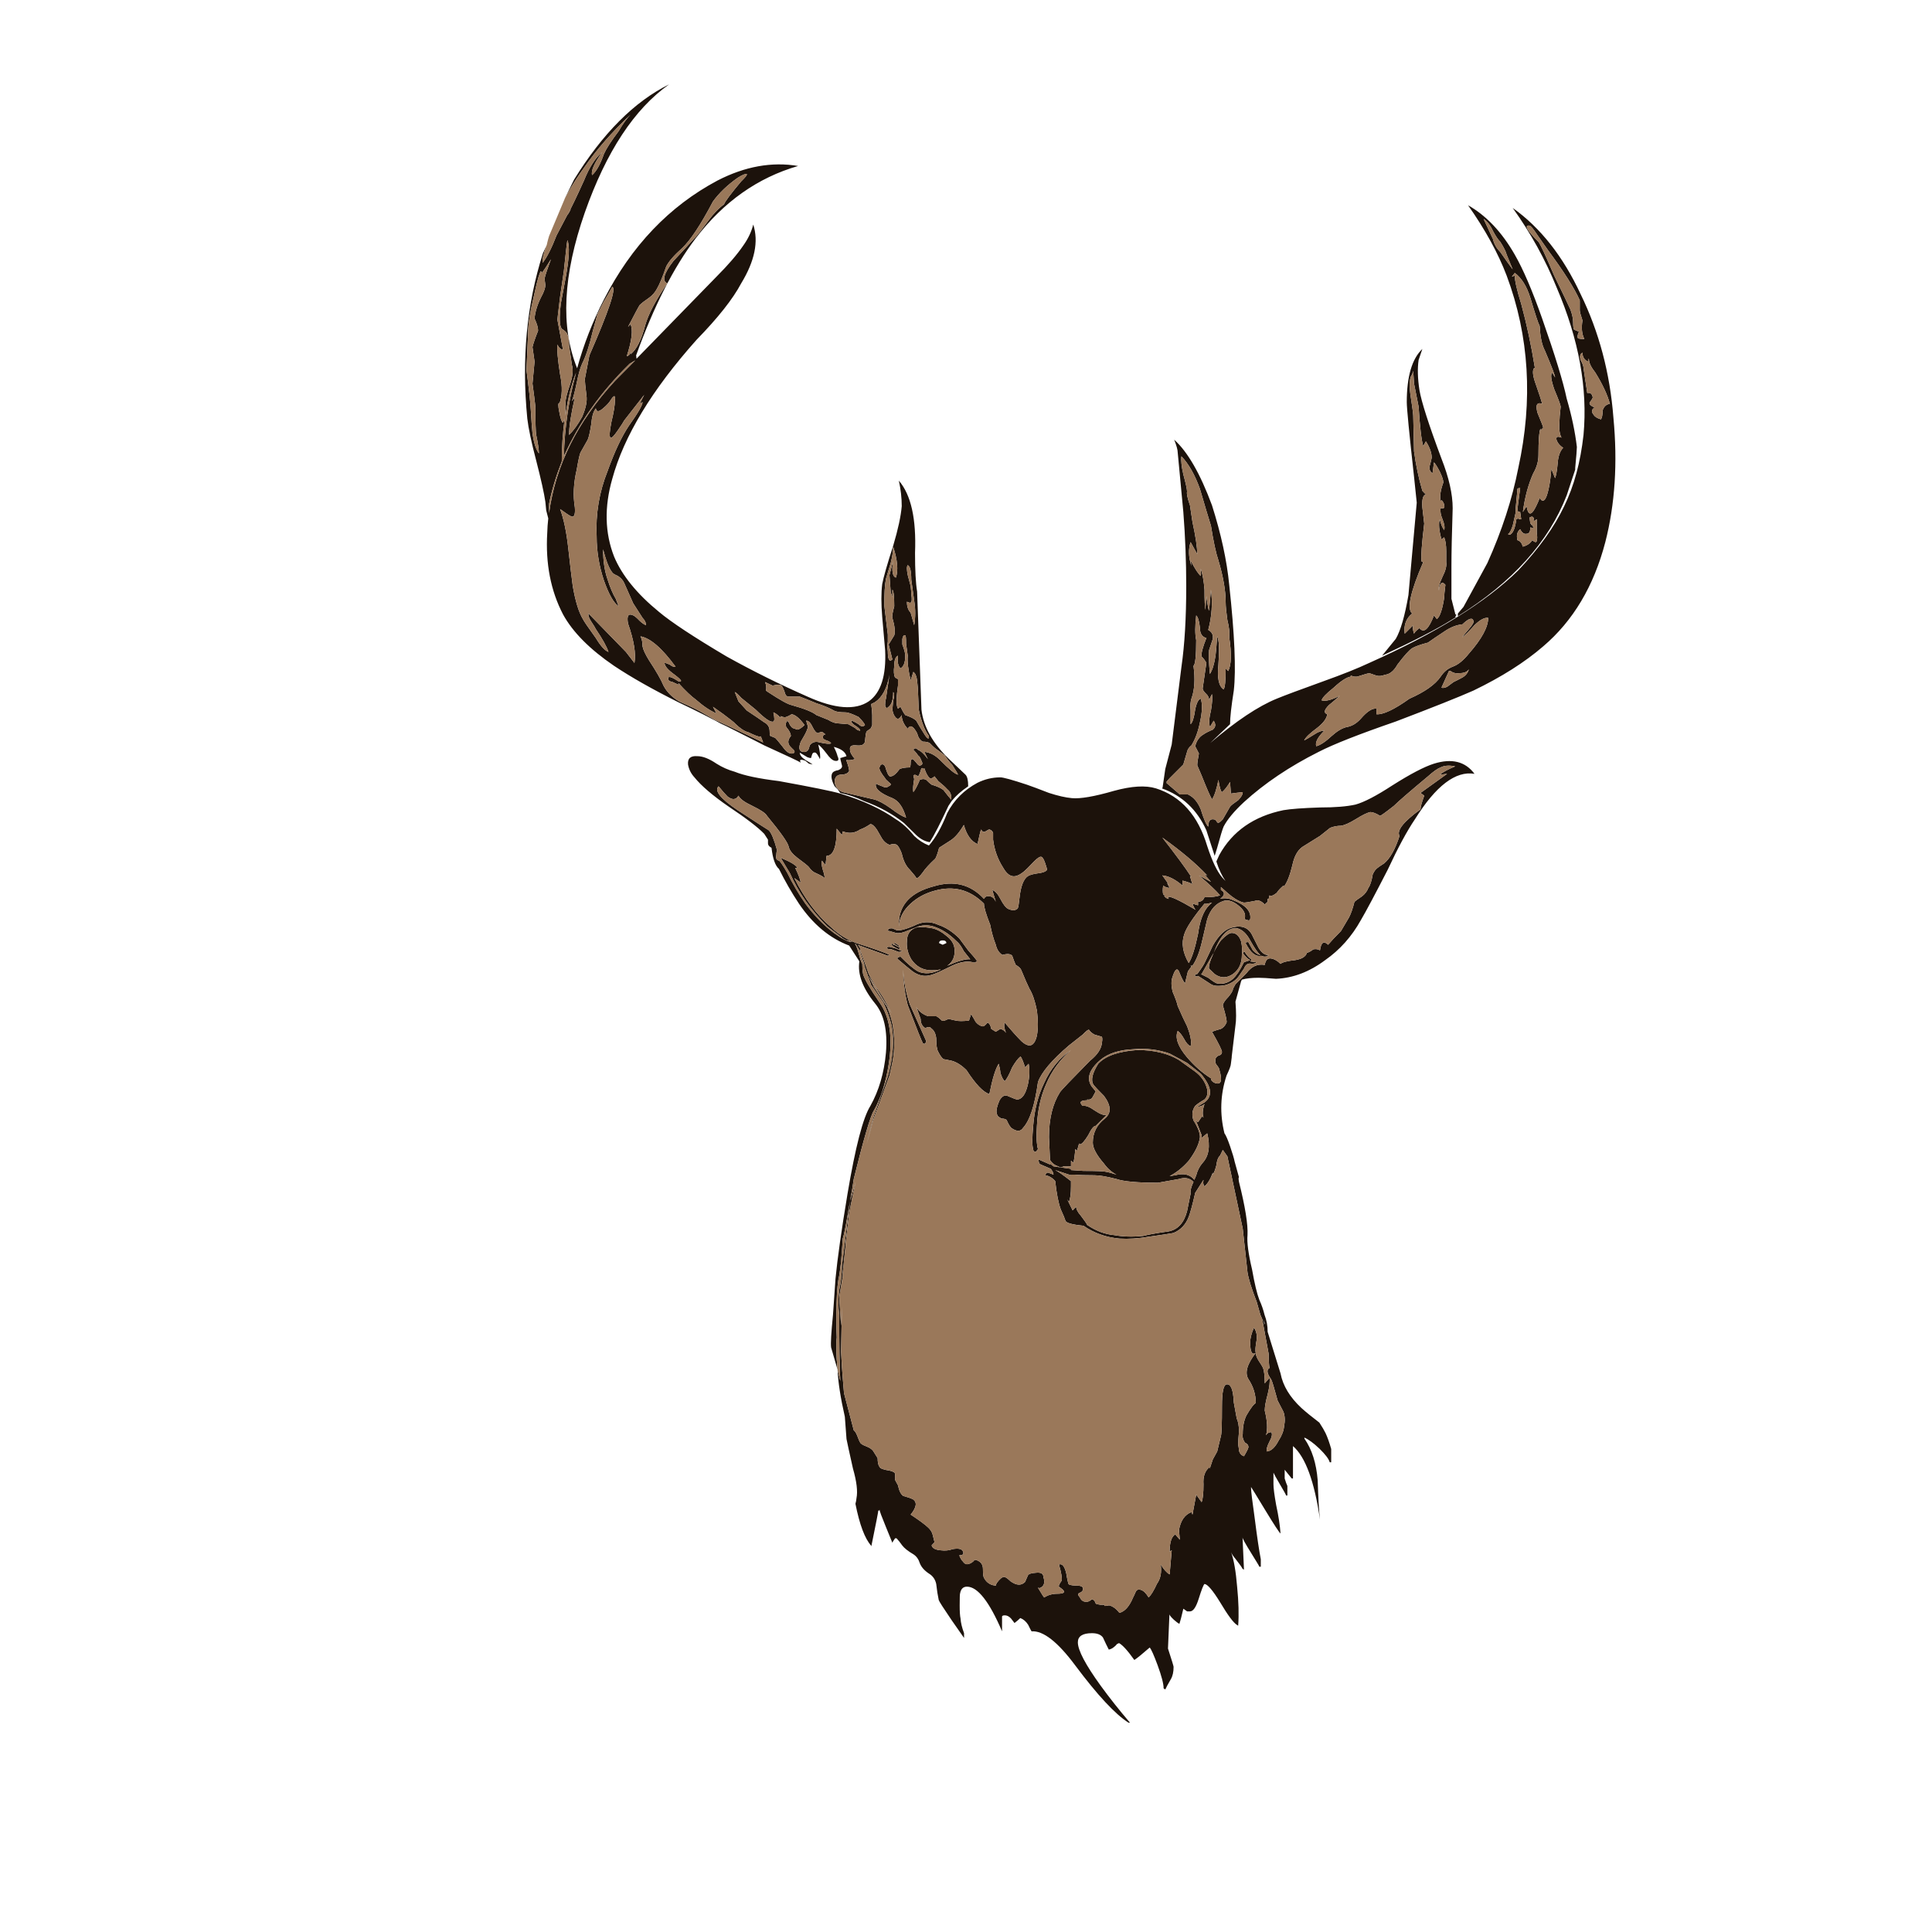 <?xml version="1.0" encoding="utf-8"?>
<!-- Generator: Adobe Illustrator 16.0.0, SVG Export Plug-In . SVG Version: 6.00 Build 0)  -->
<!DOCTYPE svg PUBLIC "-//W3C//DTD SVG 1.1//EN" "http://www.w3.org/Graphics/SVG/1.1/DTD/svg11.dtd">
<svg version="1.1" id="Layer_1" xmlns="http://www.w3.org/2000/svg" xmlns:xlink="http://www.w3.org/1999/xlink" x="0px" y="0px"
	 width="300px" height="300px" viewBox="0 0 300 300" enable-background="new 0 0 300 300" xml:space="preserve">
<g>
	<path fill-rule="evenodd" clip-rule="evenodd" fill="#1C120B" d="M246.725,55.766h-0.129v0.387c-0.58-0.258-0.87-0.721-0.87-1.387
		c-0.365,0.172-0.462,0.548-0.29,1.129c0.301,0.537,0.451,0.956,0.451,1.257l0.581,3.87c0.45-0.086,0.72,0.097,0.806,0.548
		c0.129,0.086,0,0.376-0.387,0.871c-0.193,0.258,0.043,0.537,0.709,0.838c-0.473,0.302-0.516,0.678-0.129,1.129
		c0.172,0.301,0.548,0.538,1.129,0.71c0.172-0.258,0.258-0.721,0.258-1.387c0.193-0.603,0.569-0.946,1.128-1.032
		c-0.386-1.419-1.139-3.031-2.257-4.837C247.059,57.022,246.725,56.324,246.725,55.766z M235.213,42.802
		c0,0.796,0.333,2.257,1,4.386c0.859,3.16,1.569,6.481,2.128,9.964h-0.129c-0.302,0.388-0.204,1.247,0.29,2.58
		c0.56,1.612,0.882,2.602,0.968,2.967c-0.839-0.279-1.075,0.204-0.71,1.451c0.58,1.397,0.871,2.149,0.871,2.258l-0.419,0.419v-0.291
		c-0.216,0.474-0.322,1.85-0.322,4.128c0,0.968-0.27,1.913-0.807,2.838c-0.773,1.72-1.312,3.72-1.612,5.998l0.58-0.903
		c0.193,1.183,0.537,1.44,1.032,0.774c0.279-0.387,0.612-1.064,1-2.032c0.537,0.839,0.999,0.366,1.386-1.418
		c0.194-0.86,0.334-1.903,0.42-3.128l0.58,1.451c0.172-0.388,0.312-1.204,0.419-2.451c0.087-1.011,0.366-1.763,0.839-2.257
		c-0.473-0.302-0.807-0.678-1-1.129c-0.172-0.581,0.076-0.73,0.742-0.451c-0.301-0.56-0.409-1.365-0.322-2.419
		c0-0.452,0.064-1.247,0.193-2.387c0-0.215-0.333-1.117-1-2.708c-0.494-1.44-0.602-2.301-0.322-2.58l0.451,0.741
		c0-0.301-0.526-1.688-1.58-4.159c-0.451-0.839-0.721-2.107-0.806-3.806c-0.215-0.387-0.698-1.849-1.451-4.386
		c-0.56-1.806-1.365-3.096-2.419-3.869l-0.451,0.58L235.213,42.802z M233.955,39.545c-0.129-0.495-0.462-1.161-0.999-1.999
		c-0.302-0.28-0.678-0.839-1.129-1.677c-0.388-0.86-0.871-1.483-1.451-1.871l1.451,3.128c0.172,0.753,0.548,1.419,1.129,1.999
		c0.838,1.204,1.483,2.107,1.935,2.709L233.955,39.545z M238.76,36.546c-0.666-1.011-1.085-1.516-1.257-1.516
		c-0.86-0.107-0.398,0.731,1.387,2.516c0.301,0.387,1.117,2.139,2.45,5.256c1.118,2.301,1.956,4.053,2.515,5.256
		c0.28,0.774,0.42,1.44,0.42,2c0,0.666,0.054,1.042,0.161,1.129l0.742,0.322c-0.216,0.451-0.27,0.784-0.161,0.999
		c0.106,0.086,0.44,0.129,0.999,0.129c-0.387-0.752-0.483-1.709-0.29-2.869c-0.279-0.839-0.42-1.365-0.42-1.58V46.64
		c-0.838-1.893-2.493-4.504-4.965-7.837L238.76,36.546z M220.863,54.185l-0.581,1.71c-0.193,1.312-0.15,2.869,0.129,4.676
		c0.302,1.806,1.44,5.353,3.419,10.641c1.16,2.946,1.741,5.515,1.741,7.708c-0.129,3.977-0.193,6.965-0.193,8.964v5.096l0.58,2.289
		v0.129h0.161v0.161c-0.193,0.173-0.193,0.259,0,0.259l-0.741,0.451c-2.258,1.419-5.849,3.268-10.771,5.547l2.128-2.612
		c0.753-1.29,1.408-3.559,1.967-6.805l1.29-14.35l-0.419-3.998c-0.753-6.794-1.129-10.664-1.129-11.609
		C218.444,58.463,219.251,55.711,220.863,54.185z M235.213,39.545c1.312,2.278,2.73,5.59,4.257,9.932
		c1.999,5.697,3.268,9.836,3.805,12.416c0.774,2.644,1.301,5.148,1.581,7.513c0,0.366-0.087,1.451-0.259,3.257v0.259l-1.322,3.998
		c-2.794,7.224-8.427,13.479-16.897,18.769v-0.42l0.871-1.031l3.708-6.805c2.257-5.009,3.859-9.932,4.805-14.77
		c2.301-10.512,1.699-20.466-1.806-29.86c-1.332-3.504-3.332-7.148-5.998-10.932C230.795,33.482,233.213,36.041,235.213,39.545z
		 M234.891,32.289c4.3,3.053,7.814,7.514,10.545,13.383c2.859,5.848,4.558,12.243,5.095,19.188
		c0.667,7.008,0.247,13.446-1.258,19.315c-1.784,6.837-4.998,12.232-9.642,16.188c-2.859,2.472-6.471,4.762-10.835,6.868
		c-2.279,1.011-6.299,2.612-12.061,4.805c-5.676,1.957-9.663,3.526-11.964,4.708c-4.536,2.279-8.405,4.881-11.609,7.805
		c-1.526,1.419-2.579,2.687-3.16,3.805c-0.172,0.387-0.505,1.483-1,3.289l-0.387,1.258c-0.279-0.839-0.709-2.16-1.289-3.967
		c-1.44-3.203-3.74-5.374-6.901-6.514l0.097-0.097l0.42-2.902l0.999-3.805l1.517-12.093c0.494-3.418,0.74-7.589,0.74-12.512
		c0-3.806-0.149-7.643-0.451-11.513l-0.871-9.223c0-0.408-0.182-1.075-0.547-1.999c2.085,1.87,4.041,5.267,5.868,10.189
		c1.419,4.472,2.312,8.589,2.677,12.352c0.838,7.717,1.075,13.188,0.709,16.413c-0.387,2.451-0.58,4.192-0.58,5.225l-3.096,2.934
		c4.042-3.439,7.492-5.739,10.352-6.9c1.14-0.473,3.558-1.376,7.256-2.709c2.945-1.054,5.31-1.999,7.095-2.838
		c10.426-4.665,18.144-9.459,23.152-14.382c3.225-3.418,5.601-6.739,7.127-9.965c1.526-3.117,2.526-6.804,2.999-11.061
		c0.666-7.224-0.721-14.844-4.16-22.863C239.964,40.308,237.686,36.181,234.891,32.289z M237.632,81.305h0.129v0.193
		c0.215,0,0.322,0.183,0.322,0.549l-0.451-0.161c0,0.666-0.193,0.999-0.581,0.999c-0.387,0.086-0.72-0.15-0.999-0.709
		c-0.474,0.387-0.613,0.956-0.42,1.709c0.388,0.086,0.666,0.419,0.839,1c0.688-0.193,1.172-0.527,1.451-1
		c0.473,0.387,0.709,0.387,0.709,0c0.086-0.193,0.086-0.569,0-1.129v-2.128l-0.419,0.29c0-0.666-0.236-0.85-0.709-0.548
		L237.632,81.305z M236.052,75.791c-0.28,0-0.42,0.043-0.42,0.129l-0.29,3.128v0.58l-0.451,2c-0.258,0.752-0.483,1.171-0.677,1.257
		c-0.087,0.086,0.011,0.129,0.289,0.129c0.474-0.258,0.796-1.096,0.968-2.515v0.129l0.29-0.129l0.13,0.129h0.322l-0.161-1.129
		c0-0.086-0.098-0.086-0.291,0v0.129l-0.129-0.58C235.632,78.962,235.771,77.876,236.052,75.791z M220.282,63.149l-0.709-3.579
		l-0.129-1.967l-0.161,0.548c-0.387,0.387-0.484,1.387-0.291,2.999c0.302,1.999,0.452,3.128,0.452,3.386l0.129,5.547
		c0.279,2.106,0.709,4.149,1.29,6.127l0.548,0.58c-0.452,0.086-0.635,0.753-0.548,1.999l0.29,2.516
		c-0.388,3.246-0.527,5.203-0.419,5.869l0.258,0.129c-2,4.622-2.569,7.277-1.709,7.965c-0.946,0.753-1.333,1.795-1.161,3.129
		l1.322-1.322c-0.108,0.301-0.064,0.741,0.129,1.322c0.086-0.216,0.365-0.506,0.838-0.871c0.667,0.859,1.419,0.204,2.258-1.968
		l0.451,0.581c0.474-0.387,0.85-1.483,1.129-3.289c0-0.387,0.064-1.064,0.193-2.031c-0.301-0.366-0.548-0.409-0.742-0.13
		c-0.172,0.216-0.257,0.549-0.257,1c-0.13-0.365,0.053-1.075,0.548-2.128c0.473-0.925,0.666-1.678,0.58-2.258v-1.709
		c0-0.946-0.107-1.666-0.322-2.16l-0.419,0.322c-0.387-1.419-0.474-2.462-0.258-3.128c0.172,0.752,0.397,1.312,0.677,1.677
		c0.129-0.365,0.043-0.925-0.258-1.677c-0.279-0.667-0.376-1.236-0.291-1.709c0.495,0.086,0.678-0.064,0.549-0.452
		c0-0.279-0.14-0.548-0.419-0.806l-0.13,0.129c-0.172-0.666-0.032-1.623,0.42-2.87c0-0.365-0.183-0.924-0.548-1.677
		c-0.388-0.753-0.688-1.236-0.903-1.451c-0.086,0.667-0.161,1.236-0.226,1.709c-0.388-0.258-0.538-0.634-0.451-1.129
		c0.085-0.258,0.193-0.688,0.322-1.289c0-0.753-0.301-1.603-0.903-2.548l-0.419,0.741C220.713,68.31,220.476,66.267,220.282,63.149z
		 M204.514,113.036c-1.14,0.839-1.806,1.483-1.999,1.935c0.193-0.086,0.72-0.397,1.58-0.935c0.58-0.388,1.097-0.581,1.547-0.581
		c-1.031,1.011-1.45,1.816-1.257,2.419c0.646-0.172,1.439-0.698,2.386-1.58c0.839-0.753,1.602-1.215,2.29-1.387
		c0.839-0.129,1.591-0.569,2.258-1.322c0.967-1.118,1.773-1.634,2.418-1.548v0.871c1.032,0.086,2.741-0.721,5.127-2.419
		c2.387-1.054,3.999-2.192,4.837-3.418c0.495-0.753,1.118-1.269,1.871-1.548c0.838-0.302,1.677-0.979,2.516-2.032
		c1.999-2.278,2.998-4.127,2.998-5.546c-0.559-0.086-1.269,0.29-2.128,1.129c-0.859,0.967-1.483,1.591-1.871,1.87
		c0-0.086,0.334-0.506,1.001-1.258c0.58-0.666,0.816-1.097,0.709-1.29c-0.172-0.559-0.742-0.376-1.71,0.549
		c-0.924,0.086-1.869,0.462-2.837,1.128c-1.14,0.753-1.979,1.322-2.516,1.709c-1.161,0.302-1.978,0.592-2.45,0.871
		c-0.474,0.301-1.236,1.15-2.29,2.548c-0.537,0.967-1.182,1.494-1.935,1.58c-0.516,0.193-0.957,0.236-1.322,0.129
		c-0.473-0.172-0.85-0.301-1.128-0.387c-0.087,0-0.71,0.183-1.871,0.548h-0.419l-0.58-0.161v0.161
		c-0.624,0.086-1.505,0.655-2.646,1.709c-1.16,0.925-1.784,1.58-1.869,1.967c0.58,0.193,1.515-0.043,2.805-0.709
		c-0.623,0.58-1.182,1.063-1.677,1.451c-0.752,0.752-0.838,1.225-0.258,1.419C206.008,111.574,205.48,112.284,204.514,113.036z
		 M185.746,99.396c0,2.451-0.141,3.784-0.42,3.999c0.279,2.042,0.173,3.74-0.322,5.095c-0.15,0.473-0.193,1.086-0.129,1.838
		c0,1.054,0,1.763,0,2.129c0.301-0.279,0.537-1.032,0.709-2.258c0.215-1.054,0.506-1.623,0.871-1.709
		c0.279,0.839,0.236,2.063-0.129,3.676c-0.279,1.419-0.721,2.612-1.322,3.58c-0.365,0.279-0.591,0.612-0.678,0.999l-0.58,1.968
		l-2.128,2.128c-0.366,0.387-0.548,0.624-0.548,0.71l0.129-0.13v0.13h-0.098l2.097,1.806h1.258c0.859,0.387,1.526,1.161,1.999,2.321
		c0.473,1.526,0.86,2.419,1.161,2.677c0-0.838,0.279-1.215,0.839-1.129c0.193,0,0.375,0.15,0.547,0.452
		c0.13,0.193,0.42,0.042,0.871-0.452l1.129-1.967c0.172-0.215,0.592-0.548,1.258-1c0.473-0.473,0.709-0.892,0.709-1.257
		c-0.838,0.086-1.451,0.161-1.838,0.226l-0.129-1.807c-0.451,0.753-0.871,1.279-1.258,1.581c-0.193-0.13-0.375-0.764-0.549-1.903
		c-0.301,1.505-0.633,2.516-0.999,3.031c-0.301-0.516-0.838-1.752-1.612-3.708l-0.677-1.58c0-0.365,0.085-0.979,0.258-1.839
		l-0.581-1.128c0.215-0.86,0.646-1.473,1.291-1.838c0.301-0.216,0.784-0.463,1.451-0.742c0.451-0.387,0.494-0.849,0.129-1.387
		l-0.581,1c-0.172-0.667-0.118-1.526,0.161-2.58c0.193-1.14,0.248-1.988,0.161-2.547c-0.215,0.387-0.365,0.709-0.451,0.967
		c0-0.387-0.14-0.709-0.419-0.967c-0.388-0.366-0.581-0.656-0.581-0.871l0.581-3.967c-0.193-0.365-0.441-0.698-0.742-0.999
		c-0.086-0.473,0.161-1.43,0.742-2.87c-0.666-0.172-1-0.688-1-1.548c-0.107-1.054-0.301-1.709-0.58-1.968
		C185.553,97.235,185.553,98.514,185.746,99.396z M183.746,73.662c0.387,1.419,0.58,2.312,0.58,2.677
		c-0.085,0.301,0.065,1.011,0.452,2.128l0.387,2.58c0.495,2.279,0.742,3.945,0.742,4.998l-1.032-1.87
		c-0.365,1.118-0.322,2.354,0.129,3.708l-0.129-0.87c0.688,1.333,1.215,2.139,1.58,2.418v-1.128c0.279,0.838,0.473,1.924,0.58,3.257
		c0,1.634,0.043,2.677,0.13,3.128l0.161-2.128c0.193,1.419,0.333,2.171,0.419,2.257l0.29-3.257c0.279,2.085,0.14,4.171-0.419,6.256
		c0.559,0.301,0.795,0.764,0.71,1.387c-0.302,0.882-0.495,1.462-0.581,1.741c-0.086,0.666-0.043,1.902,0.129,3.708
		c0.388-0.58,0.677-1.526,0.871-2.837c0.085-0.688,0.172-1.688,0.257-2.999c0.302,0.559,0.367,2.021,0.193,4.386
		c-0.214,2.085,0.055,3.364,0.807,3.837c0.216-0.258,0.322-1.344,0.322-3.257l0.388,0.419c0.495-0.924,0.548-2.677,0.161-5.256
		c0.086-0.667-0.011-1.559-0.29-2.677c-0.172-1.226-0.259-2.128-0.259-2.709c0-1.827-0.375-4.009-1.129-6.546
		c-0.387-1.14-0.773-2.935-1.16-5.385c-0.387-1.226-0.957-3.129-1.709-5.708c-0.773-2.172-1.73-3.859-2.869-5.063
		C183.37,71.48,183.467,72.415,183.746,73.662z M140.954,87.755c-0.172,0.172-0.172,0.688,0,1.548l0.452,1.709
		c0.064,0.559,0.097,0.978,0.097,1.258c0.128,0.773,0.097,1.203-0.097,1.289c0,0.086-0.193,0.043-0.581-0.129
		c0,0.753,0.194,1.322,0.581,1.709l0.548,1.936c0.216-1.204,0.216-2.473,0-3.806l-0.451-3.257
		C141.503,88.679,141.32,87.927,140.954,87.755z M138.117,89.303l0.58-2.29c-0.258,1.612-0.118,2.504,0.42,2.677
		c0.387-1.118,0.246-2.72-0.42-4.805c0,0.645-0.129,1.494-0.387,2.547c-0.388,1.247-0.635,2.064-0.742,2.451
		c-0.172,0.924-0.258,2.301-0.258,4.127l0.549,4.515v1.129c-0.086,0.388-0.086,0.871,0,1.451c0,1.312,0.236,1.741,0.709,1.29
		l-0.58-2.322l0.87-1.418c0.172-0.56,0.075-1.462-0.29-2.709c-0.086-0.172,0.011-0.774,0.29-1.806c0-1.526-0.097-2.387-0.29-2.58
		v1.161l-0.258-0.742L138.117,89.303z M115.963,27.033c-0.193-0.086-0.666,0.107-1.419,0.58c-1.591,1.118-2.87,2.344-3.837,3.676
		c-1.914,3.634-3.516,6.052-4.805,7.256c-1.269,1.14-2.085,2.086-2.451,2.838c-0.559,1.612-1.032,2.752-1.419,3.418
		c-0.301,0.581-0.721,1.064-1.258,1.451c-0.666,0.451-1.15,0.828-1.451,1.129c-0.172,0.258-0.774,1.387-1.806,3.386l0.387-0.419
		c0.409,0.859,0.215,2.516-0.58,4.966l0.323-0.129c0.172-0.279,0.311-0.462,0.418-0.548l-0.161,0.387
		c0.946-0.753,1.709-2.269,2.29-4.547c0.473-1.677,1.612-3.837,3.418-6.481c-0.86-0.387-0.538-1.548,0.968-3.482
		c0.881-0.925,1.923-2.054,3.127-3.387c0.302-0.258,1.054-1.203,2.258-2.838c0.859-1.16,1.677-2.01,2.451-2.547
		c0.193-0.494,1.086-1.688,2.676-3.58C115.759,27.517,116.049,27.141,115.963,27.033z M84.876,38.094
		c-0.021,0.064-0.043,0.118-0.064,0.161c-0.452,1.247-0.634,2.097-0.548,2.548c0.667-0.839,1.386-2.258,2.161-4.257l1.935-3.676
		l-0.258,0.58l0.581-1.032l-0.322,0.452c0.387-0.667,1.161-2.279,2.321-4.838c0.839-2.085,1.785-3.558,2.838-4.417
		c-1.247,1.719-1.774,2.912-1.581,3.579c0.667-0.581,1.279-1.677,1.839-3.289c0.387-0.86,1.15-2.043,2.289-3.548
		c0.667-1.139,1.279-1.988,1.838-2.547c-2.837,2.645-5.245,5.396-7.224,8.255c-0.773,1.075-1.461,2.118-2.063,3.128
		c-0.323,0.538-0.624,1.075-0.903,1.612c-0.02,0.03-0.037,0.058-0.048,0.081l1.467-2.983c4.45-7.201,9.373-12.136,14.769-14.801
		c-5.396,3.805-9.76,10.437-13.092,19.896c-3.396,9.718-3.794,17.779-1.193,24.186c1.01-3.676,2.397-7.233,4.16-10.674
		c4.277-8.341,10.158-14.5,17.639-18.478c4.256-2.192,8.428-2.945,12.512-2.257c-6.256,1.806-11.555,5.547-15.897,11.222
		c-3.439,4.536-6.525,10.599-9.255,18.188l0.064,0.517l12.415-12.738c1.806-1.806,3.192-3.418,4.16-4.837
		c0.753-1.054,1.269-2.14,1.548-3.257c0.859,2.623,0.236,5.665-1.871,9.126c-1.289,2.429-3.6,5.353-6.933,8.771
		c-6.922,7.761-11.287,14.962-13.092,21.605c-1.247,4.364-1.15,8.384,0.29,12.06c1.226,2.924,3.547,5.783,6.966,8.578
		c1.891,1.591,5.396,3.902,10.512,6.934c4.063,2.257,8.245,4.331,12.544,6.224c4.235,1.913,7.406,2.16,9.514,0.741
		c1.891-1.333,2.74-3.987,2.547-7.965l-0.451-5.127c-0.172-2.064-0.172-3.773,0-5.128c0.215-1.117,0.785-3.106,1.709-5.966
		c0.752-2.536,1.193-4.579,1.322-6.127c0-1.289-0.15-2.611-0.451-3.966c1.891,2.192,2.729,5.934,2.515,11.222
		c0,2.688,0.108,4.687,0.322,5.998l0.677,18.349c0.302,2.645,1.731,5.203,4.289,7.675l2.549,2.419
		c0.278,0.279,0.418,0.881,0.418,1.806c-1.053,0.709-1.902,1.462-2.547,2.258l-0.517,0.773c-1.269,2.73-2.235,4.611-2.901,5.643
		c-0.731-0.106-1.43-0.473-2.097-1.096l-1.901-1.871c-1.764-1.418-3.838-2.558-6.225-3.418c-1.14-0.559-2.365-0.978-3.676-1.258
		l-0.42-0.58l-0.451-0.451c-0.451-0.839-0.592-1.483-0.42-1.935c0.108-0.302,0.441-0.495,1-0.581
		c0.451-0.193,0.635-0.44,0.549-0.741c-0.172-0.646-0.258-1.021-0.258-1.129l0.967-0.29c-0.172-0.667-0.828-1.15-1.967-1.451
		c0.301,0.602,0.494,1.086,0.58,1.451c0.279,0.58,0.129,0.816-0.451,0.709c-0.365-0.086-0.785-0.462-1.258-1.129
		c-0.58-0.752-1.01-1.214-1.289-1.386c0.279,1.117,0.365,1.87,0.258,2.257c-0.279-0.58-0.506-0.913-0.678-0.999
		c-0.301-0.086-0.494,0.053-0.58,0.419l-0.129,0.419c-0.129,0-0.313-0.043-0.549-0.129l-1.193-0.709
		c0,0.365,0.291,0.741,0.871,1.128c0.666,0.388,1.043,0.624,1.129,0.71l-0.58-0.129l-0.549-0.452
		c-0.752-0.279-0.988-0.183-0.709,0.291c-0.279-0.193-2.172-1.086-5.676-2.677l-1.129-0.581c-2.73-1.375-4.6-2.321-5.611-2.838
		l0.903,0.517c-2.278-1.247-4.783-2.516-7.514-3.806c-3.999-1.999-7.32-3.88-9.964-5.643c-3.784-2.58-6.428-5.246-7.933-7.998
		c-1.913-3.676-2.73-7.89-2.45-12.641c0.021-0.773,0.075-1.526,0.161-2.257l-0.323-1.258l-0.129-1.322
		c-0.193-1.333-0.667-3.461-1.419-6.385c-0.752-2.859-1.214-5.041-1.386-6.546c-0.903-9.223-0.097-17.769,2.418-25.637
		L84.876,38.094z M137.729,147.153c0-0.086,0.13-0.129,0.388-0.129l1,0.258l0.999,0.42l-0.548,0.129l-1.129-0.419
		C137.967,147.412,137.729,147.326,137.729,147.153z M138.858,146.573c0-0.193,0.044-0.236,0.129-0.129
		c0.302,0.172,0.495,0.301,0.581,0.387c0.086,0,0.086,0.064,0,0.193L138.858,146.573z M138.858,146.702l0.839,0.451
		c0.086,0,0.043,0.086-0.129,0.259c-0.84-0.388-1.215-0.667-1.129-0.839c0.086-0.086,0.172-0.043,0.258,0.129H138.858z
		 M133.699,148.83l0.193,0.13l0.129,0.451L133.699,148.83z M138.568,144.154l0.678,0.291c0.516,0.086,1.418-0.151,2.708-0.71
		c1.247-0.666,2.494-0.709,3.741-0.129c1.117,0.365,2.203,1.064,3.257,2.096l1.386,1.871c0.581,0.645,1.012,1.149,1.29,1.515
		c0.108,0.13,0.054,0.237-0.161,0.323c-0.172,0.086-0.311,0.086-0.419,0c-0.925-0.215-1.999-0.032-3.225,0.548
		c-1.72,0.86-2.816,1.344-3.29,1.451c-0.967,0.279-1.913,0.086-2.837-0.58c-0.494-0.388-1.247-1.011-2.257-1.87
		c-0.215-0.173-0.087-0.313,0.387-0.42c1.117,1.14,2.021,1.902,2.709,2.29c1.031,0.473,2.225,0.376,3.578-0.291
		c-0.494,0.086-0.978,0.13-1.451,0.13c-1.332,0-2.386-0.57-3.159-1.709c-0.538-0.925-0.763-1.86-0.678-2.806
		c0-1.14,0.527-1.86,1.58-2.161c0.581-0.086,1.388-0.032,2.419,0.161c0.752,0.194,1.462,0.581,2.128,1.161
		c0.753,0.56,1.173,1.215,1.258,1.967c0.129,1.204-0.247,2.097-1.128,2.677c1.719-0.752,2.912-1.086,3.578-0.999l-0.999-1.258
		c-0.387-0.753-0.763-1.269-1.129-1.548c-1.14-1.14-2.332-1.903-3.579-2.29c-0.945-0.279-1.838-0.236-2.677,0.129l-1.901,0.742
		c-0.539,0.172-0.957,0.215-1.258,0.129l-1-0.29c-0.173,0-0.258-0.043-0.258-0.129c0.085-0.194,0.236-0.291,0.451-0.291H138.568z
		 M122.477,112.165c0.129,0.366,0.323,0.656,0.58,0.871l0.742,0.258c0.258,0,0.635-0.236,1.129-0.709
		c-0.752-1.032-1.419-1.591-2-1.677c-0.301,0.193-0.58,0.333-0.838,0.419c-0.193,0.086-0.484,0.043-0.871-0.129v0.258
		c-0.451-0.451-0.827-0.73-1.128-0.839c0.193,0.86,0.193,1.333,0,1.419c-0.388,0.193-1.301-0.419-2.741-1.838l-2.258-1.838
		c-0.451-0.516-0.784-0.817-0.999-0.903l0.58,1.451l1.29,1.419c1.139,0.753,2.043,1.365,2.709,1.838
		c0.559,0.28,0.838,0.753,0.838,1.419c0,0.474,0.054,0.71,0.162,0.71c0.193,0.086,0.43,0.183,0.709,0.29
		c0.107,0.086,0.494,0.548,1.161,1.387c0.537,0.773,1.042,1.117,1.515,1.031c0.367-0.086,0.42-0.279,0.162-0.58
		c-0.107-0.086-0.291-0.269-0.549-0.548c-0.387-0.473-0.344-1,0.13-1.58c0-0.387-0.237-0.85-0.71-1.387
		c-0.107-0.301-0.107-0.548,0-0.742C122.176,111.907,122.305,111.907,122.477,112.165z M103.193,102.942
		c0.172,0,0.441,0.086,0.806,0.259c0.387,0.301,0.688,0.408,0.903,0.322c-2.107-2.881-3.924-4.45-5.45-4.708
		c0.215,0.387,0.322,0.902,0.322,1.548c0.086,0.494,0.419,1.215,1,2.16c1.118,1.698,1.871,3.01,2.257,3.935
		c0.495,0.967,1.301,1.784,2.418,2.45c1.505,0.667,2.591,1.183,3.257,1.548l2.354,1.354c0.516,0.193,2.999,1.354,7.448,3.482
		l-0.387-0.999v0.129c-0.301,0-0.935-0.236-1.902-0.709c-0.602-0.151-1.279-0.592-2.031-1.323c-0.064-0.064-0.141-0.14-0.226-0.226
		c-0.15-0.129-0.312-0.258-0.483-0.387c-0.667-0.537-1.592-1.214-2.773-2.031l0.548,1.031c-0.946-0.387-2.021-1.106-3.225-2.16
		c-0.667-0.473-1.57-1.333-2.709-2.58l0.129,0.291c-0.085,0-0.419-0.141-1-0.42c-0.452-0.086-0.677-0.236-0.677-0.451
		c-0.108-0.537,0.408-0.43,1.547,0.322c0.473,0.086,0.559-0.021,0.258-0.322c-0.172-0.172-0.441-0.397-0.806-0.677
		C103.72,104.028,103.193,103.416,103.193,102.942z M141.825,120.421l0.129,0.548c-0.172,0.968-0.215,1.645-0.129,2.032
		c0.302-0.388,0.634-1.021,1-1.903c0.387-0.172,0.72-0.172,0.999,0c0.387,0.387,0.666,0.635,0.838,0.742
		c0.86,0.258,1.473,0.537,1.84,0.838c0.516,0.667,0.912,1.161,1.192,1.483c0.085-0.688-0.118-1.226-0.612-1.612
		c-0.258-0.301-0.721-0.72-1.387-1.258l-0.581-0.741c-0.301,0.279-0.537,0.376-0.709,0.29c-0.302-0.193-0.591-0.709-0.871-1.548
		l-0.129,0.129c-0.215-0.279-0.366-0.183-0.451,0.29c-0.194,0.56-0.334,0.839-0.419,0.839
		C142.233,120.292,141.998,120.249,141.825,120.421z M128.185,114.036l-0.419-0.322c-0.193-0.087-0.43-0.044-0.709,0.128
		c-0.28,0-0.57-0.312-0.871-0.935c-0.301-0.667-0.635-1-1-1l0.193,0.678c0.236,0.215-0.107,1.074-1.031,2.579
		c-0.365,0.925-0.279,1.451,0.258,1.58c0.387,0.086,0.688-0.021,0.902-0.322c0.064-0.086,0.14-0.312,0.227-0.677
		c0.387-0.517,0.914-0.667,1.58-0.452c0.967,0.216,1.547,0.258,1.74,0.13c-0.086-0.172-0.322-0.323-0.709-0.452
		c-0.301-0.086-0.494-0.215-0.58-0.387C127.766,114.219,127.904,114.036,128.185,114.036z M131.313,110.617
		c-0.924,0-1.537-0.097-1.838-0.29c-0.666-0.387-1.57-0.763-2.709-1.128c-1.139-0.474-1.999-0.817-2.58-1.032h-1.838
		c-0.279-0.086-0.462-0.366-0.549-0.839c-0.172-0.451-0.322-0.741-0.45-0.87c-0.173-0.173-0.634-0.173-1.388,0l-1.16-0.549
		c0.193,0.495,0.236,0.936,0.129,1.322l0.322,0.226c1.892,1.247,3.117,1.925,3.676,2.032c2,0.559,3.279,1.075,3.838,1.548
		l1.838,0.741c0.58,0.365,1.107,0.548,1.58,0.548l1.549,0.13c0.172,0.086,0.516,0.279,1.031,0.58
		c0.236,0.279,0.505,0.419,0.807,0.419c0-0.193-0.236-0.44-0.71-0.741c-0.452-0.258-0.677-0.526-0.677-0.807
		c0.172,0,0.548,0.183,1.129,0.549c0.387,0.387,0.719,0.43,0.999,0.129c-0.107-0.28-0.44-0.699-0.999-1.258
		C132.345,110.854,131.678,110.617,131.313,110.617z M138.697,108.747c0.193-0.645,0.193-1.074,0-1.29
		c0,1.161-0.236,1.925-0.709,2.29c-0.28,0.301-0.463,0.215-0.549-0.258c0-0.388,0.043-0.721,0.129-1l0.549-3.708
		c-0.366,2.085-1.118,3.504-2.258,4.256l-0.58,0.291c0.107,0.752,0.161,1.322,0.161,1.709v1.548c-0.108,0.301-0.204,0.494-0.29,0.58
		c-0.302,0.193-0.495,0.333-0.58,0.419c-0.087,0.086-0.173,0.613-0.259,1.58c-0.107,0.474-0.548,0.667-1.321,0.581
		c-0.754-0.086-1.086,0.14-1,0.677c0,0.387,0.258,0.871,0.773,1.451c-0.602,0.172-1.043,0.215-1.322,0.129v0.129
		c0.279,0.774,0.42,1.301,0.42,1.58c-0.172,0.388-0.635,0.581-1.387,0.581c-0.58,0.086-0.871,0.462-0.871,1.128
		c0.086,0.753,0.506,1.279,1.258,1.581l4.837,1.128c0.688,0.172,1.559,0.635,2.612,1.387c1.01,0.774,1.806,1.258,2.387,1.451
		c-0.452-1.612-1.162-2.623-2.129-3.031c-1.914-0.752-2.763-1.505-2.547-2.258c0.172,0.108,0.494,0.248,0.967,0.42
		c0.387,0.215,0.72,0.215,1,0c0.387-0.172,0.43-0.354,0.129-0.548c-0.451-0.388-0.678-0.624-0.678-0.71
		c-0.666-0.838-0.956-1.397-0.871-1.677c0.108-0.387,0.302-0.537,0.581-0.451c0.193,0.086,0.333,0.322,0.419,0.709
		c0.279,0.86,0.527,1.236,0.742,1.129c0.365,0,0.827-0.376,1.387-1.129c0.365-0.172,0.892-0.258,1.58-0.258
		c0.086-0.107,0.129-0.354,0.129-0.741c0-0.366,0.097-0.549,0.29-0.549c0.086,0,0.279,0.183,0.58,0.549
		c0.259,0.387,0.483,0.526,0.678,0.419c0.301-0.086,0.344-0.323,0.128-0.71c-0.172-0.473-0.354-0.752-0.547-0.838
		c-0.086-0.193-0.323-0.484-0.71-0.871c0.173-0.301,0.408-0.301,0.71,0c0.494,0.215,1.01,0.699,1.547,1.451l-0.548-1.129
		c0.86,0.086,1.666,0.506,2.419,1.258c1.418,1.44,2.354,2.204,2.806,2.29c0-0.086-0.312-0.613-0.936-1.58
		c-0.301-0.28-0.677-0.753-1.128-1.419c-0.667-0.494-1.055-0.785-1.162-0.871c-0.279-0.172-0.656-0.505-1.128-0.999
		c-0.216-0.172-0.591-0.259-1.129-0.259c-0.409-0.215-0.698-0.655-0.871-1.322c-0.601-1.117-1.085-1.343-1.451-0.677
		c-0.623-0.666-0.935-1.376-0.935-2.128c-0.302,0.58-0.602,0.72-0.902,0.419c-0.28-0.279-0.463-0.698-0.549-1.258
		C138.568,110.091,138.611,109.607,138.697,108.747z M140.954,101.814l-0.257-1.839c0-0.881-0.044-1.321-0.13-1.321
		c-0.214-0.086-0.366,0.097-0.451,0.548c0,0.301,0,0.591,0,0.87c0.301,0.774,0.451,1.354,0.451,1.742
		c0,1.053-0.247,1.709-0.741,1.967c-0.387-0.387-0.516-1.043-0.387-1.967c-0.388,0.172-0.581,0.698-0.581,1.58
		c-0.108,0.838-0.064,1.439,0.129,1.806l0.452,0.258v1c-0.129,0.881-0.193,1.516-0.193,1.902c-0.087,0.753-0.021,1.312,0.193,1.677
		l0.387-0.29c0.279,0.58,0.527,1.011,0.741,1.29c0.839,0.279,1.408,0.569,1.709,0.87c0.366,0.667,0.699,1.226,1,1.677
		c0.538,0.925,0.86,1.258,0.968,1v-0.29c-0.645-0.839-1.172-2.204-1.58-4.096l-0.129-2.967c0-0.215-0.043-0.741-0.13-1.58
		c-0.085-0.666-0.278-1.106-0.58-1.322l-0.419,1.322C141.02,104.018,140.869,102.738,140.954,101.814z M188.035,148.96
		c0.107-0.28,0.248-0.613,0.42-1c0.279-0.623,0.655-1.269,1.129-1.936c0.752-0.773,1.311-1.16,1.676-1.16
		c0.666,0,1.15,0.43,1.451,1.29c0.172,0.752,0.215,1.462,0.129,2.128c0,1.312-0.462,2.301-1.387,2.967
		c-0.967,0.666-1.913,0.666-2.838,0l-0.87-0.839C187.659,150.195,187.756,149.712,188.035,148.96z M185.584,151.539
		c-0.085-0.086-0.031-0.183,0.162-0.29h0.161c0.645-0.859,1.064-1.516,1.258-1.967l1.161-2.451c0.945-1.677,1.988-2.623,3.127-2.838
		c1.506-0.365,2.537,0.118,3.097,1.451c0.387,0.753,0.677,1.322,0.87,1.709c0.387,0.667,0.816,1.043,1.29,1.129H197l-0.161,0.129
		c0,0.086-0.193,0.129-0.581,0.129l-0.418-0.129c-0.86,0.193-1.667-0.462-2.419-1.967c0-0.107,0.14-0.161,0.419-0.161l0.71,1.29
		c0.472,0.473,0.859,0.709,1.16,0.709c-0.387-0.301-0.913-1.054-1.58-2.258c-0.56-1.053-1.226-1.676-1.999-1.87
		c-1.419-0.193-2.645,1.075-3.676,3.806l-1.871,3.289h-0.129l1.161,0.58c0.752,0.581,1.214,0.871,1.386,0.871
		c0.883,0.172,1.699-0.064,2.451-0.71c0.538-0.494,1.107-1.354,1.709-2.579l0.968-0.323c-0.387-0.172-0.774-0.548-1.161-1.128
		c0.215-0.172,0.323-0.215,0.323-0.129c0.278,0.473,0.612,0.849,0.999,1.129c0.086,0.086,0.032,0.193-0.161,0.322l0.87,0.129
		c0.173,0.086-0.021,0.172-0.58,0.258c-0.58-0.172-0.999,0.075-1.258,0.741l-0.773,1.129c-0.451,0.667-1.14,1.14-2.064,1.419
		c-1.053,0.215-1.816,0.172-2.289-0.129l-1.999-1.29C185.843,151.646,185.692,151.646,185.584,151.539z M187.745,140.575
		l0.451-0.419c-0.688,0.193-1.075,0.247-1.161,0.161c-1.805,2.192-2.859,3.794-3.16,4.805c-0.451,1.354-0.215,2.827,0.71,4.418
		c0.495-0.753,0.978-2.269,1.451-4.547C186.315,142.908,186.885,141.435,187.745,140.575z M180.489,130.063
		c2.085,2.666,3.591,4.708,4.515,6.127l-0.226-0.129l0.387,1.258c-0.193-0.172-0.709-0.365-1.548-0.581v0.774
		c-1.117-0.968-2.16-1.494-3.128-1.58l1.129,1.58l-0.419-0.451l0.419,0.806c-0.366,0-0.698-0.118-1-0.354
		c-0.085,0.537-0.085,1,0,1.387h0.193v0.29c0.259,0.258,0.483,0.387,0.678,0.387l-0.129-0.258c0.172-0.279,1.612,0.376,4.321,1.968
		c-0.15-0.108-0.322-0.431-0.517-0.968l0.871,0.258v-0.548c0.474,0,0.806-0.236,0.999-0.71c1.14,0,1.946-0.097,2.419-0.29
		c-0.666-0.773-1.763-1.806-3.289-3.096l1.87,1l-1-1.161l0.42,0.161C185.735,134.104,183.413,132.147,180.489,130.063z
		 M204.965,129.805l-2.741,1.709c-0.752,0.537-1.269,1.483-1.547,2.838c-0.388,1.591-0.817,2.688-1.29,3.289l-0.097-0.129
		c-0.517,0.451-0.86,0.828-1.032,1.129c-0.58,0.451-0.957,0.58-1.129,0.387L197,139.575h-0.161v0.452l-0.451,0.419
		c-0.56-0.58-1.075-0.763-1.549-0.549c-0.859,0.173-1.418,0.259-1.677,0.259c-0.516-0.086-1.149-0.408-1.902-0.968
		c-0.365-0.279-0.924-0.763-1.676-1.451v0.451c0.666,0.388,0.623,0.85-0.13,1.387c0.667-0.172,1.333-0.107,1.999,0.194
		c1.979,0.752,2.87,1.74,2.677,2.967c-0.107,0.193-0.247,0.236-0.419,0.128c-0.279,0-0.419-0.097-0.419-0.29
		c0.172-0.666-0.173-1.333-1.032-1.999c-0.838-0.666-1.592-0.892-2.258-0.678c-1.203,0.366-2.053,1.312-2.547,2.839
		c-0.086,0.387-0.377,1.623-0.871,3.708c-0.365,1.505-0.838,2.677-1.419,3.515h-0.29l0.129,0.129l-0.548,0.742l-0.452,1.87
		c-0.258-0.301-0.568-0.925-0.936-1.87c-0.301-0.581-0.633-0.291-0.999,0.87c-0.215,0.56-0.215,1.312,0,2.258
		c0.452,1.054,0.721,1.806,0.806,2.257c0.582,1.333,1.064,2.376,1.451,3.128c0.561,1.44,0.742,2.483,0.549,3.128
		c-0.365-0.172-0.699-0.548-1-1.129c-0.365-0.645-0.698-1.063-1-1.257c-0.451,1.054,0.033,2.418,1.451,4.096
		c1.141,1.332,2.377,2.418,3.709,3.257c0,0.301,0.193,0.537,0.58,0.709c1.011,0.387,1.247-0.312,0.71-2.096
		c0-0.129-0.15-0.377-0.452-0.742c-0.172-0.258-0.215-0.537-0.128-0.838c0-0.193,0.149-0.376,0.45-0.549
		c0.367-0.086,0.549-0.279,0.549-0.58c0-0.279-0.516-1.322-1.548-3.128c0.172-0.086,0.634-0.236,1.388-0.451
		c0.365-0.172,0.655-0.495,0.869-0.968c0.087-0.215-0.107-1.118-0.58-2.709c0.086-0.365,0.366-0.785,0.839-1.258
		c0.495-0.58,0.741-1.01,0.741-1.289l0.388-0.71l1.708-1.709c0.774-1.054,1.721-1.483,2.839-1.29c0.129-0.752,0.462-1.086,0.999-1
		c0.494,0.086,0.979,0.366,1.451,0.839c0.301-0.258,1.054-0.451,2.258-0.581c1.054-0.172,1.666-0.548,1.838-1.128
		c0.301-0.086,0.634-0.269,1-0.548c0.387-0.086,0.73-0.033,1.031,0.161c0.172-1.247,0.592-1.537,1.258-0.871
		c0.451-0.537,1.118-1.247,1.999-2.128l1.258-2.129c0.301-0.58,0.581-1.387,0.839-2.418c0.193-0.172,0.58-0.452,1.161-0.839
		c0.472-0.365,0.806-0.806,0.999-1.322c0.279-0.365,0.506-1.063,0.678-2.096c0.215-0.474,0.462-0.807,0.741-1
		c0.086-0.086,0.43-0.322,1.032-0.709c0.925-0.774,1.72-2.193,2.387-4.257c-0.474-0.838,0.612-2.214,3.256-4.128
		c0-0.365,0.193-1.074,0.581-2.128l-0.581-0.42c0.946-0.688,2.322-1.676,4.128-2.966l-1.128,0.129
		c0.451-0.388,1.246-0.817,2.386-1.29c-0.924-0.193-1.677-0.14-2.258,0.161c-0.472,0.172-1.128,0.634-1.967,1.387
		c-2.858,2.386-4.622,3.913-5.288,4.579c-1.312,1.032-2.031,1.548-2.161,1.548c-0.623-0.387-1.128-0.581-1.515-0.581
		c-0.495,0.108-1.258,0.484-2.29,1.129c-0.946,0.58-1.698,0.914-2.258,1c-0.58,0-1.14,0.107-1.677,0.322L204.965,129.805z
		 M130.055,212.68l0.42,1.741c-0.108-2.235-0.162-5.632-0.162-10.19v-0.063c-0.172-1.312-0.172-2.602,0-3.87
		c0.279-1.226,0.42-2.462,0.42-3.708l1.258-10.094l0.87-2.967c-0.279,1.226-0.612,2.838-0.999,4.837l-0.549,4.676v0.29l-0.451,4.257
		v0.581l-0.549,3.257l0.291,4.45l0.129-2.999l-0.129,7.029c0.086,1.785,0.172,3.149,0.258,4.096l0.193,2.321l1.516,5.772
		c0.193,0.13,0.376,0.42,0.549,0.871c0.215,0.58,0.365,0.924,0.451,1.032c0.086,0.193,0.419,0.397,1,0.612
		c0.472,0.193,0.806,0.419,0.999,0.678l0.709,1.128c0,0.646,0.097,1.097,0.29,1.354c0.108,0.258,0.624,0.451,1.549,0.581
		c0.58,0.128,0.87,0.312,0.87,0.548v0.902l0.452,0.839c0.172,0.838,0.439,1.387,0.806,1.645c0.688,0.193,1.171,0.354,1.451,0.483
		c0.753,0.452,0.655,1.258-0.29,2.419c1.246,0.817,2.139,1.473,2.676,1.967c0.387,0.344,0.635,0.731,0.742,1.161l0.29,1.161
		l-0.452,0.483c0.108,0.451,0.592,0.709,1.451,0.773c0.646,0.086,1.258,0.021,1.839-0.193c0.925-0.15,1.451-0.021,1.58,0.388
		c0.173,0.387-0.021,0.58-0.58,0.58c0.172,0.451,0.365,0.773,0.58,0.968c0.258,0.387,0.569,0.505,0.935,0.354
		c0.215-0.043,0.463-0.193,0.742-0.451c0.086-0.216,0.322-0.216,0.709,0c0.474,0.258,0.711,0.677,0.711,1.257
		c0,0.753,0.053,1.204,0.16,1.354c0.279,0.56,0.709,0.936,1.29,1.129c0.279,0.064,0.462,0.097,0.548,0.097
		c0-0.064,0.043-0.193,0.129-0.387c0.474-0.646,0.86-0.968,1.161-0.968c0.193,0,0.526,0.226,0.999,0.678
		c0.926,0.666,1.678,0.698,2.258,0.097l0.42-0.968c0.086-0.258,0.505-0.408,1.258-0.451c0.773-0.086,1.16,0.129,1.16,0.645
		c0.301,0.903,0.107,1.483-0.58,1.741l-0.258-0.064c0.559,0.946,0.881,1.451,0.967,1.516c0.602-0.387,1.279-0.58,2.031-0.58
		c1.033,0,1.301-0.226,0.807-0.678l-0.548-0.419c-0.087-0.107,0.054-0.419,0.419-0.935c0.086-0.388-0.054-1.226-0.419-2.516
		c0.494-0.172,0.87,0.279,1.128,1.354c0.193,1.161,0.334,1.741,0.42,1.741c0.215,0.129,0.699,0.193,1.451,0.193
		c0.645,0.064,0.871,0.312,0.678,0.741c0,0.13-0.184,0.27-0.549,0.42c-0.215,0.129-0.172,0.354,0.129,0.677
		c0.193,0.452,0.526,0.678,1,0.678c0.279,0,0.559-0.129,0.838-0.387c0.301,0.043,0.505,0.258,0.613,0.645
		c0.086,0.086,0.322,0.15,0.709,0.193h0.58l0.129,0.193l0.678-0.097c0.58,0.15,1.107,0.538,1.58,1.161
		c0.838-0.193,1.548-0.989,2.128-2.387c0.087-0.15,0.226-0.451,0.419-0.902c0.173-0.322,0.452-0.408,0.839-0.258
		c0.387,0.129,0.774,0.516,1.161,1.16c0.387-0.387,0.816-1.097,1.289-2.128c0.561-0.774,0.754-1.773,0.581-2.999
		c0.474,0.773,0.936,1.29,1.387,1.548l0.322-3.741l-0.322,0.194c0-1.419,0.29-2.312,0.87-2.677l0.71,0.838l-0.13-1.516
		c0.259-1.461,0.904-2.386,1.936-2.772l0.161,0.387l0.581-3.096l0.838,1.161c0.193-0.452,0.291-1.376,0.291-2.773
		c-0.086-1.161,0.203-2.031,0.87-2.612l0.129,0.097l0.452-1.354l0.676-1.225l0.582-2.419c0.107-0.322,0.16-1.87,0.16-4.644
		c0-2.149,0.236-3.268,0.709-3.354c0.667-0.108,1.043,0.827,1.129,2.805l0.452,2.483c0.237,0.517,0.354,1.193,0.354,2.031
		c-0.086,0.903-0.129,1.57-0.129,2c0.086,0.473,0.129,0.806,0.129,1c0.129,0.43,0.387,0.709,0.773,0.838
		c0.537-0.903,0.764-1.408,0.678-1.516c0-0.215-0.183-0.419-0.548-0.612c-0.302-0.495-0.409-0.936-0.323-1.322
		c0-1.161,0.193-2.129,0.58-2.902c0.667-1.14,1.15-1.773,1.451-1.902c0-1.333-0.387-2.58-1.16-3.741
		c-0.58-0.968-0.193-2.322,1.16-4.063c0,0.344,0.141,0.741,0.42,1.192c0.387,0.581,0.623,0.968,0.709,1.161
		c0.173,0.494,0.259,1.29,0.259,2.387l0.741-0.871c0.086,0.58-0.011,1.44-0.29,2.58c-0.301,1.096-0.451,1.935-0.451,2.515
		c0.408,1.656,0.473,2.935,0.193,3.838c0.172-0.322,0.44-0.483,0.806-0.483c0.215,0.258,0.129,0.741-0.258,1.451
		c-0.365,0.709-0.505,1.225-0.419,1.548c0.666-0.065,1.269-0.613,1.806-1.646c0.516-0.795,0.806-1.537,0.871-2.225
		c0.172-0.882,0.14-1.645-0.097-2.29l-0.903-1.741c-0.537-1.978-0.871-3.074-1-3.289c-0.666-0.924-0.752-1.516-0.258-1.773
		c-0.086-0.473-0.129-1.193-0.129-2.16l-0.999-5.418l-0.291-0.677l-0.58-2.032c-0.774-1.978-1.247-3.493-1.419-4.547l-0.742-6.804
		l-2.386-11.223l-0.71-0.999l-0.419,0.871c-0.301,0.258-0.494,0.763-0.581,1.516c-0.172,0.666-0.354,1.149-0.547,1.451v-0.323
		c-0.387,1.054-0.817,1.763-1.291,2.129c-0.193-0.173-0.246-0.506-0.16-1l-1.291,2.031c-0.387,1.72-0.72,2.956-0.999,3.709
		c-0.473,1.225-1.269,2.063-2.386,2.515c-0.387,0.086-1.666,0.279-3.838,0.581c-1.613,0.279-3.128,0.376-4.547,0.29
		c-2.086-0.193-3.945-0.86-5.579-1.999c-1.784-0.173-2.72-0.441-2.806-0.807c-0.086-0.301-0.322-0.871-0.709-1.709
		c-0.365-0.968-0.656-2.44-0.871-4.418c-0.451-0.516-0.967-0.817-1.547-0.903c0.106-0.279,0.246-0.419,0.418-0.419l0.871,0.323
		l-0.129-0.452l-0.29-0.451l-1.58-0.678c-0.193-0.086-0.29-0.236-0.29-0.451c-0.086-0.258-0.043-0.344,0.129-0.258l1.612,0.709
		v-0.129l0.548,0.42l2.709,0.387v0.193l1.935,0.129c2.021,0,3.171,0.043,3.45,0.129c0.495,0.086,1.054,0.236,1.678,0.452
		c-0.753-0.388-1.398-0.957-1.936-1.71c-1.16-1.333-1.741-2.418-1.741-3.257c0-1.526,0.624-2.773,1.87-3.74
		c1.032-0.839,0.989-2.011-0.129-3.516c-0.859-0.859-1.397-1.43-1.612-1.709c-0.473-0.688-0.235-1.784,0.71-3.289
		c1.139-1.226,3.17-1.935,6.094-2.128c2.58,0,4.73,0.516,6.449,1.548l2.387,1.709c1.055,0.752,1.721,1.709,2,2.87
		c0.107,0.666-0.033,1.182-0.42,1.548c-0.666,0.387-1.149,0.72-1.451,0.999c-0.473,0.667-0.559,1.419-0.258,2.258
		c0.666,1.053,1,1.913,1,2.579c-0.107,1.032-0.688,2.258-1.741,3.677c-0.925,1.054-1.913,1.849-2.967,2.386l0.87-0.129
		c1.313-0.365,2.301-0.129,2.967,0.71l0.291-0.71c0.193-0.752,0.526-1.397,0.999-1.935c0.968-1.053,1.204-2.579,0.71-4.579
		l-0.871,0.71v-0.419l-0.838-2.161l-0.162-0.129l0.452,0.258l0.548-0.807c0.107-0.086,0.205-0.042,0.291,0.13
		c-0.193-0.56-0.141-1.269,0.16-2.129c-0.301,0.279-0.677,0.42-1.128,0.42l1.128-0.678c1.313-0.968,1.119-2.451-0.58-4.45
		l-2.129-1.677l-2.708-1.451c-1.784-0.623-3.634-0.849-5.546-0.677c-2.258,0.086-4,0.645-5.225,1.677
		c-1.741,1.505-2.182,2.881-1.322,4.127l0.613,0.742l-0.452,0.839c-0.193,0.365-0.483,0.505-0.87,0.419v0.129
		c-1.053,0-1.29,0.29-0.709,0.87c0.472-0.086,1.096,0.15,1.869,0.71c0.859,0.58,1.483,0.806,1.871,0.677l-1.709,1.71
		c-0.302,0-0.688,0.483-1.161,1.451c-0.581,0.945-1.011,1.418-1.29,1.418l-0.129-0.129l-0.322,1.129l-0.258-0.258
		c-0.086,0.924-0.184,1.634-0.291,2.128l-0.387-0.322v0.871h-1.129c-0.301,0.172-0.591,0.172-0.871,0
		c-0.559-0.194-0.978-0.527-1.257-1l-0.161-3.548c0-2.837,0.57-5.159,1.709-6.965c0.172-0.279,1.721-1.902,4.644-4.869
		c1.161-0.925,1.784-1.859,1.87-2.806c0.107-0.645,0.064-0.968-0.129-0.968l-1-0.29c-0.387-0.193-0.677-0.44-0.87-0.741
		c-0.087-0.108-0.419,0.14-0.999,0.741l-2.129,1.677c-2.645,2.258-4.246,4.149-4.805,5.676c-0.495,3.611-1.269,5.987-2.322,7.127
		c-0.365,0.559-0.924,0.591-1.677,0.097c-0.259-0.15-0.537-0.57-0.838-1.258c-0.087-0.193-0.377-0.29-0.871-0.29
		c-0.086-0.086-0.215-0.173-0.387-0.259c-0.13-0.086-0.237-0.279-0.323-0.58c-0.086-0.451,0.064-1.118,0.452-1.999
		c0.387-0.646,0.806-0.871,1.257-0.678c0.84,0.366,1.322,0.549,1.451,0.549c0.753,0,1.312-0.753,1.678-2.258
		c0.279-1.247,0.322-2.343,0.129-3.289l-0.549,0.549c-0.301-0.925-0.537-1.484-0.709-1.678c-0.366,0.279-0.795,0.839-1.29,1.678
		c-0.473,1.139-0.859,1.859-1.161,2.16c-0.236-0.193-0.462-0.623-0.678-1.29c0-0.279-0.085-0.753-0.257-1.419
		c-0.495,0.752-0.979,2.322-1.451,4.708c-0.946-0.279-2.128-1.516-3.548-3.708c-0.752-0.753-1.504-1.236-2.257-1.451
		c-0.753-0.172-1.193-0.258-1.321-0.258c-0.259-0.193-0.527-0.57-0.807-1.129c-0.216-0.365-0.322-1.075-0.322-2.128
		c-0.087-0.753-0.366-1.279-0.84-1.581c-0.085-0.193-0.375-0.193-0.87,0c-0.473-0.279-0.709-0.752-0.709-1.418l-0.678-1.871
		c0.366,0.667,0.968,1.15,1.806,1.451h1.291c0.215,0.086,0.505,0.312,0.87,0.678c0.172,0.107,0.516,0.021,1.031-0.258l1.129,0.258
		c0.452,0.107,1.14,0.107,2.063,0l0.322-1c0.367,0.581,0.592,0.968,0.678,1.161c0.301,0.387,0.635,0.623,1,0.709
		c0.215,0.107,0.506-0.075,0.871-0.548c0.279,0.086,0.473,0.408,0.58,0.968l0.709,0.451l0.709-0.451
		c0.388,0.107,0.678,0.312,0.871,0.612c-0.279-0.688-0.344-1.215-0.193-1.58c1.054,1.247,1.914,2.203,2.58,2.87
		c1.225,1.117,2.031,0.827,2.419-0.871c0.193-1.053,0.193-2.343,0-3.869c-0.302-1.505-0.688-2.634-1.161-3.386
		c-0.279-0.56-0.699-1.516-1.258-2.87c-0.086-0.279-0.377-0.56-0.871-0.839c-0.172-0.365-0.354-0.839-0.548-1.419
		c-0.259-0.301-0.763-0.344-1.516-0.129c-0.517-0.301-0.86-0.828-1.032-1.58c-0.365-0.925-0.655-1.956-0.87-3.096
		c-0.646-1.634-0.968-2.73-0.968-3.289c-2.172-2.171-4.729-2.838-7.675-1.999c-1.44,0.387-2.677,1.053-3.708,1.999
		c-1.14,1.031-1.752,2.214-1.838,3.547v-0.548c0.086-2.859,1.881-4.751,5.385-5.676c3.139-0.968,5.751-0.322,7.836,1.935
		c0.172-0.365,0.494-0.494,0.968-0.387c0.387,0.086,0.677,0.365,0.87,0.839l-0.548-1.839c0.451,0.172,0.87,0.635,1.257,1.387
		c0.452,0.882,0.871,1.408,1.258,1.58c0.667,0.279,1.15,0.237,1.451-0.129c0.087-0.215,0.172-0.741,0.259-1.58
		c0.193-1.806,0.624-2.935,1.29-3.386c0.279-0.193,0.806-0.344,1.58-0.451c0.752-0.086,1.225-0.269,1.418-0.549
		c0-0.086-0.096-0.419-0.289-0.999c-0.194-0.581-0.388-0.914-0.581-1c-0.193-0.107-0.581,0.129-1.161,0.709l-0.967,1
		c-0.753,0.774-1.42,1.204-2,1.29c-0.666,0.086-1.269-0.344-1.806-1.29c-0.86-1.333-1.386-2.795-1.58-4.386c0-0.301,0-0.645,0-1.031
		c-0.086-0.28-0.279-0.463-0.58-0.549c-0.087,0-0.28,0.097-0.581,0.29c-0.279,0.173-0.516,0.075-0.709-0.29
		c-0.086,0.193-0.27,0.946-0.549,2.258c-0.967-0.387-1.676-1.376-2.128-2.967c-0.667,1.14-1.343,1.935-2.031,2.387l-1.806,1.16
		c-0.193,0.753-0.387,1.312-0.58,1.677c-0.947,0.882-1.603,1.602-1.968,2.161c-0.495,0.666-0.827,0.956-1,0.87
		c0-0.107-0.333-0.537-0.999-1.29c-0.602-0.58-1.021-1.429-1.258-2.547c-0.302-0.753-0.559-1.193-0.773-1.322
		c-0.259-0.172-0.635-0.172-1.129,0c-0.451-0.172-0.828-0.484-1.129-0.936c-0.172-0.301-0.451-0.784-0.839-1.451
		c-0.387-0.559-0.72-0.838-0.999-0.838c-0.559,0.387-1.086,0.666-1.58,0.838c-0.839,0.581-1.742,0.678-2.709,0.29l-0.129,0.581
		l-0.807-1c0,2.816-0.527,4.225-1.58,4.225l-0.161,1.451l-0.548-0.709c-0.107,0.279-0.064,0.752,0.129,1.418
		c0.193,0.581,0.29,1.011,0.29,1.29c-0.193-0.193-0.624-0.44-1.29-0.741c-0.473-0.172-0.859-0.495-1.16-0.968
		c-0.151-0.193-0.754-0.677-1.807-1.451c-0.752-0.58-1.193-1.14-1.322-1.677c-0.086-0.602-1.215-2.214-3.385-4.837
		c-0.195-0.387-0.957-0.903-2.291-1.548c-1.225-0.58-1.935-1.107-2.128-1.58c-0.387,0.666-0.956,0.709-1.708,0.129
		c-0.367-0.365-0.828-0.893-1.388-1.58c-0.688,0.688,0.302,1.924,2.967,3.709c2.923,1.912,4.536,2.955,4.837,3.127
		c0.387,0.366,0.817,1.408,1.29,3.128c-0.086,0.172-0.128,0.409-0.128,0.71c-0.108,0.494,0.031,0.785,0.418,0.871
		c0.172,0.086,0.592,0.698,1.258,1.838c0.838,1.72,1.785,3.332,2.838,4.837c1.333,1.806,2.806,3.321,4.418,4.547
		c1.311,0.946,2.258,1.419,2.838,1.419l-0.58-0.259h-0.291l-0.58-0.322l-0.129-0.129l-2.258-1.709
		c-2.58-2.558-4.514-5.31-5.805-8.255l-1.451-2.419c1.592,0.666,2.451,1.193,2.58,1.58h-0.322c0.473,0.946,0.763,1.709,0.871,2.29
		l-1-0.71c1.591,3.203,3.494,5.751,5.707,7.643c1.205,1.14,2.516,1.956,3.936,2.451c2.881,0.924,4.589,1.537,5.127,1.838
		l-0.258,0.129l-4.74-1.709l0.193,0.129l0.258,0.451v0.291c0.086,0.172,0.526,1.397,1.322,3.676l1.129,2.031
		c0.752,0.925,1.558,2.279,2.418,4.063c-0.086-0.172-1.269-2.106-3.547-5.805l0.806,1.741l2.031,3.063
		c0.56,1.333,0.882,2.473,0.968,3.419c0.279,1.935,0.193,3.88-0.258,5.836l-0.322,1.419c-1.118,3.053-1.968,5.375-2.548,6.966
		l-0.999,3.708l0.999-3.998c0.474-1.397,1.236-3.569,2.29-6.514c0.838-3.011,1.031-5.665,0.58-7.966
		c-0.301-1.246-0.731-2.429-1.29-3.547l-1.87-2.709l-1.258-3.547l0.29,0.677l-0.612-1.935v0.258l-0.129-0.709l-0.71-1.129h-0.097
		c0.15,0.172,0.334,0.634,0.549,1.387c0.258,0.967,0.451,1.537,0.58,1.709c0,0.58,0.043,1.107,0.129,1.58
		c0.193,0.753,1.043,2.226,2.547,4.418c1.613,2.257,2.086,5.472,1.42,9.642c-0.452,2.859-1.215,5.235-2.29,7.127
		c-0.538,0.838-1.58,4.386-3.128,10.642c-0.172,1.247-0.365,2.386-0.58,3.418c-0.538,3.311-0.914,5.257-1.129,5.837
		c-0.172,3.053-0.398,5.181-0.678,6.385c-0.193,1.183-0.301,2.999-0.322,5.45c-0.021,0.988,0,2.16,0.064,3.515
		C129.797,208.757,129.84,210.423,130.055,212.68l-1-3.45c-0.086-0.602,0.012-2.29,0.291-5.063c0.107-1.612,0.236-3.472,0.387-5.579
		c0.301-3.139,0.924-7.546,1.87-13.222c1.226-7.287,2.408-11.834,3.548-13.641c1.333-2.386,2.139-5.138,2.418-8.255
		c0.279-3.418-0.29-5.977-1.709-7.675c-1.913-2.365-2.719-4.536-2.418-6.514l-1.58-2.451c-3.031-1.14-5.633-3.311-7.805-6.514
		c-1.139-1.72-2.171-3.515-3.096-5.386c-0.58-0.494-0.967-1.591-1.16-3.289c-0.365-0.172-0.549-0.408-0.549-0.709v-0.549
		l-0.58-0.902c-0.968-1.011-2.806-2.419-5.514-4.225c-2.494-1.72-4.269-3.235-5.321-4.547c-0.538-0.58-0.871-1.247-1-1.999
		c-0.086-0.946,0.397-1.376,1.452-1.29c0.838,0,1.826,0.387,2.966,1.161c0.882,0.559,1.827,0.978,2.838,1.258
		c1.419,0.58,3.708,1.063,6.868,1.45c5.096,0.925,8.267,1.569,9.514,1.936c3.482,1.053,6.363,2.386,8.643,3.998
		c0.967,0.58,1.912,1.44,2.837,2.58c0.688,0.666,1.451,1.161,2.29,1.483c1.01-1.14,1.956-2.816,2.838-5.03
		c1.053-2.021,2.623-3.591,4.707-4.708c1.141-0.56,2.322-0.839,3.547-0.839c0.452,0,1.817,0.376,4.096,1.129
		c0.754,0.258,1.903,0.688,3.451,1.289c1.397,0.452,2.58,0.721,3.547,0.807c1.311,0.129,3.494-0.247,6.547-1.129
		c2.73-0.752,4.9-0.881,6.514-0.387c3.891,1.226,6.546,4.214,7.965,8.965c0.773,2.365,1.559,3.998,2.354,4.901
		c0.172,0.172,0.334,0.345,0.484,0.517c-0.559-0.796-1.032-1.807-1.42-3.032l0.452-0.999c2.042-3.698,5.364-6.02,9.965-6.965
		c1.117-0.194,3.01-0.334,5.675-0.42c2.344,0,4.182-0.15,5.515-0.451c1.333-0.366,3.235-1.354,5.708-2.967
		c2.815-1.784,4.977-2.913,6.481-3.386c2.773-0.86,4.869-0.334,6.288,1.58c-2.924-0.495-6.009,1.859-9.255,7.062
		c-1.226,1.807-2.634,4.418-4.225,7.836c-1.999,3.892-3.386,6.493-4.159,7.804c-1.419,2.559-3.269,4.634-5.547,6.224
		c-2.451,1.828-4.999,2.795-7.643,2.902c-1.247-0.107-2.149-0.161-2.709-0.161c-1.053,0-1.914,0.098-2.58,0.291l-0.129,0.258
		l-0.87,3.16c0.129,1.677,0.129,2.902,0,3.676l-0.581,4.837v0.13l-0.129,0.999c0,0.279-0.226,0.893-0.678,1.838
		c-0.967,2.945-1.074,5.934-0.322,8.965c0.215,0.279,0.506,0.946,0.871,2c0.387,1.139,0.624,1.935,0.709,2.386l0.678,2.451
		c-0.086,0-0.086,0.236,0,0.709c0.967,3.87,1.408,6.622,1.322,8.255c-0.107,1.118,0.129,2.902,0.709,5.354
		c0.387,2.193,0.764,3.762,1.129,4.708c0.344,0.753,0.613,1.526,0.807,2.322c0.322,0.838,0.483,1.72,0.483,2.644l1.999,6.449
		c0.366,1.914,1.451,3.709,3.257,5.386c0.667,0.603,1.591,1.354,2.774,2.257c0.45,0.688,0.772,1.236,0.967,1.646
		c0.301,0.645,0.591,1.462,0.87,2.45v2.064h-0.226c-0.15-0.517-0.677-1.215-1.58-2.097c-0.902-0.859-1.688-1.44-2.354-1.741v0.161
		c1.16,1.655,1.849,3.816,2.063,6.481c0.086,2.773,0.204,4.806,0.354,6.095c-0.859-5.934-2.257-9.738-4.192-11.415v5.03h-0.193
		c-0.58-0.73-0.945-1.183-1.096-1.354v1.354c0.15,0.495,0.29,0.882,0.419,1.161v1.483h-0.193c-0.064-0.193-0.388-0.774-0.968-1.741
		c-0.602-1.032-0.935-1.634-1-1.806v1.806c0,0.58,0.14,1.655,0.42,3.225c0.365,1.677,0.591,3.149,0.677,4.418
		c-0.215-0.172-0.988-1.354-2.321-3.547c-1.419-2.344-2.172-3.569-2.258-3.677v0.161c0,0.452,0.193,2.043,0.58,4.772
		c0.366,2.881,0.678,4.978,0.936,6.288v1.161h-0.226c0-0.064-0.43-0.784-1.29-2.16c-0.859-1.376-1.3-2.172-1.321-2.387l0.225,4.998
		l-0.225-0.129c-0.086-0.215-0.452-0.73-1.097-1.548c-0.345-0.408-0.57-0.752-0.677-1.031c0.43,1.204,0.74,2.988,0.934,5.353
		c0.237,2.365,0.291,4.386,0.162,6.063l-0.193-0.129c-0.537-0.322-1.408-1.494-2.612-3.515c-1.14-1.85-1.945-2.795-2.419-2.838
		c-0.15,0.086-0.451,0.85-0.902,2.289c-0.408,1.312-0.859,1.968-1.354,1.968c-0.237,0-0.387,0-0.452,0
		c-0.042-0.043-0.235-0.183-0.58-0.419c-0.279,1.203-0.482,1.988-0.612,2.354c-0.193-0.086-0.483-0.301-0.871-0.645
		c-0.45-0.431-0.677-0.71-0.677-0.839l-0.226,5.32c0.58,1.785,0.87,2.73,0.87,2.839c0,0.795-0.14,1.429-0.418,1.902
		c-0.496,0.859-0.785,1.397-0.871,1.612l-0.258-0.161c0-0.71-0.313-1.914-0.936-3.612c-0.581-1.569-0.988-2.482-1.226-2.741
		c-1.183,1.032-1.978,1.677-2.387,1.936c-1.053-1.483-1.858-2.365-2.419-2.645c0,0.064-0.031,0.097-0.096,0.097l-0.129,0.032
		c-0.431,0.516-0.871,0.816-1.322,0.902c-0.279-0.537-0.58-1.16-0.903-1.87c-0.322-0.451-0.892-0.677-1.708-0.677
		c-1.463,0-2.193,0.473-2.193,1.419c0,1.226,1.182,3.472,3.547,6.739c1.375,1.892,2.892,3.806,4.547,5.74h-0.226
		c-2.063-1.312-4.815-4.268-8.255-8.868c-2.73-3.676-4.998-5.449-6.805-5.32c-0.086-0.129-0.258-0.463-0.516-1
		c-0.322-0.516-0.73-0.87-1.226-1.063c-0.259,0.258-0.56,0.516-0.903,0.773c-0.215-0.279-0.398-0.516-0.548-0.71
		c-0.301-0.322-0.624-0.483-0.968-0.483c-0.193,0-0.312,0.032-0.354,0.097l-0.064,0.064v2.322c-1.978-4.622-3.794-6.934-5.45-6.934
		c-0.58,0-0.936,0.344-1.063,1.032c-0.044,0.086-0.065,0.709-0.065,1.87c0,0.968,0.044,1.645,0.13,2.031
		c0.042,0.667,0.226,1.43,0.548,2.29v0.741l-1.936-2.772c-1.289-1.893-1.955-2.935-1.998-3.128c-0.15-0.688-0.28-1.516-0.387-2.483
		c-0.15-0.71-0.527-1.247-1.129-1.612c-0.71-0.473-1.184-1.011-1.419-1.612c-0.193-0.624-0.527-1.086-1-1.387
		c-0.839-0.494-1.419-0.957-1.741-1.387c-0.301-0.43-0.592-0.795-0.871-1.097h-0.226c-0.279,0.388-0.419,0.624-0.419,0.71
		c0-0.021-0.334-0.839-1-2.451s-1-2.516-1-2.709c0,0.086-0.021,0.129-0.063,0.129l-0.13,0.033c0,0.172-0.365,2.042-1.096,5.61
		v-0.161c-0.989-1.097-1.807-3.268-2.451-6.514c0.086-0.301,0.141-0.592,0.162-0.871c0.214-1.053,0.031-2.59-0.549-4.611
		c-0.559-2.493-0.893-4.02-1-4.579l-0.258-3.45C130.518,217.055,130.141,214.614,130.055,212.68z M146.372,146.024
		c-0.366,0-0.548,0.141-0.548,0.42l0.548,0.258l0.58-0.258C146.952,146.165,146.759,146.024,146.372,146.024z M166.301,163.052
		c-1.72,1.505-2.999,3.257-3.837,5.256c-0.86,1.914-1.345,4.085-1.451,6.515c-0.108,1.633-0.054,2.837,0.161,3.611l-0.322,0.419
		c-0.279,0-0.42-0.14-0.42-0.419c-0.172-0.495-0.172-1.698,0-3.611c0.193-2.516,0.764-4.741,1.709-6.676
		C163.108,165.997,164.494,164.299,166.301,163.052z M183.068,183.077l-3.256,0.58c-3.16,0-5.311-0.193-6.449-0.58
		c-1.506-0.388-2.634-0.581-3.387-0.581c-1.44,0-2.482-0.032-3.127-0.096h-0.549v0.096l-2.451-0.806
		c0.388,0.172,1.205,0.741,2.451,1.709v0.807c0,1.16-0.107,1.967-0.322,2.418l-0.258-0.387l0.838,1.709l0.548-0.58
		c0,0.387,0.237,0.849,0.71,1.386c0.58,0.753,0.914,1.236,1,1.451c1.354,0.925,2.74,1.451,4.16,1.58
		c1.396,0.259,2.912,0.302,4.547,0.13c0.838-0.216,2.16-0.452,3.966-0.71c1.419-0.279,2.364-1.322,2.837-3.128l0.549-2.709
		c-0.064-0.473,0.086-1.085,0.451-1.838C184.746,182.927,183.994,182.775,183.068,183.077z M143.663,162.084
		c-0.258,0-0.387-0.054-0.387-0.161c-0.129-0.172-0.903-2.118-2.322-5.837c-0.473-1.87-0.709-3.719-0.709-5.547
		c0.086,1.828,0.431,3.634,1.032,5.418c1.59,3.59,2.439,5.493,2.547,5.708L143.663,162.084z M195,210.068
		c-0.58,0.408-0.87-0.13-0.87-1.613c0-0.645,0.193-1.408,0.581-2.289c0.365,0.494,0.505,1.129,0.419,1.902
		C194.937,209.101,194.894,209.767,195,210.068z M196.388,205.682v-0.225l-0.259-0.613L196.388,205.682z M225.249,104.2h-0.259
		l-1.16,2.58c0.193,0.086,0.483,0.043,0.87-0.129c0.279-0.215,0.612-0.463,1-0.742c0.365-0.172,0.827-0.408,1.386-0.709
		c0.495-0.279,0.828-0.699,1.001-1.258c-0.28,0.387-0.742,0.581-1.388,0.581C226.119,104.609,225.636,104.501,225.249,104.2z
		 M95.486,62.15c0.086-0.839-0.14-0.839-0.677,0c-0.214,0.365-0.602,0.784-1.161,1.258c-0.667,0.58-1.043,0.58-1.128,0l-0.129,0.193
		c-0.301,0.451-0.494,1.203-0.581,2.257c-0.193,1.226-0.376,2.031-0.548,2.419l-1.129,1.999c-0.129,0.258-0.322,1.14-0.581,2.645
		c-0.495,2.106-0.591,4.063-0.29,5.868c0.085,1.141-0.108,1.603-0.581,1.388c-0.214-0.086-0.785-0.463-1.709-1.129
		c0.559,1.505,0.979,3.504,1.258,5.998c0.301,2.729,0.537,4.719,0.709,5.966c0.408,2.364,0.935,4.073,1.58,5.127
		c0.108,0.258,0.774,1.236,2,2.935c0.752,1.247,1.408,1.967,1.967,2.16c-0.28-0.838-0.935-2.021-1.967-3.547
		c-0.086-0.193-0.323-0.58-0.71-1.161c-0.365-0.559-0.505-0.979-0.419-1.258l5.805,5.966l1.322,1.709
		c0.258-1.44-0.076-3.482-1-6.127c-0.215-1.203,0.054-1.623,0.806-1.258c0.215,0.086,0.548,0.366,1,0.839
		c0.387,0.365,0.721,0.591,1,0.678c0-0.366-0.183-0.742-0.548-1.129l-1.451-2.258l-1.387-3.128c-0.193-0.451-0.526-0.827-1-1.129
		c-0.473-0.193-0.763-0.376-0.871-0.548c-0.473-0.58-0.946-1.773-1.419-3.579c0,1.806,0.236,3.375,0.709,4.708
		c0.387,1.226,0.806,2.214,1.258,2.967l0.451,1.161c-0.752-0.474-1.516-1.807-2.289-3.999c-0.753-2.258-1.129-4.536-1.129-6.837
		c-0.172-3.504,0.397-6.9,1.709-10.189c1.054-2.945,2.149-5.277,3.29-6.998c1.418-1.978,2.128-3.203,2.128-3.676l-0.452,0.258
		l0.709-1.387l-3.096,3.967c-0.129,0.258-0.462,0.773-1,1.548c-0.581,0.859-0.957,1.235-1.129,1.129
		c-0.214-0.086-0.172-0.893,0.129-2.419C95.303,64.031,95.486,62.902,95.486,62.15z M93.777,46.801l-1,1.967l-0.709,2.58
		c-0.537,2.278-1.097,3.987-1.677,5.127c-0.301,0.666-0.581,1.655-0.839,2.967c-0.279,1.333-0.526,2.279-0.741,2.838l0.452-0.581
		c-0.602,2.645-0.903,4.59-0.903,5.837c0.688-0.666,1.365-1.602,2.032-2.806c0.58-1.354,0.806-2.45,0.677-3.289
		c-0.172-1.419-0.258-2.278-0.258-2.579l0.71-3.677c3.031-6.922,4.213-10.47,3.547-10.642
		C94.508,45.554,94.078,46.306,93.777,46.801z M87.553,42.092l-0.581,3.967c-0.279,2.279-0.419,3.472-0.419,3.58l0.87,4.676
		c-0.387-0.086-0.677-0.355-0.87-0.807c-0.086,0.752,0.054,2.3,0.419,4.644c0.387,1.913,0.344,3.429-0.128,4.547v-0.129
		c-0.194,0-0.194,0.462,0,1.387c0.172,0.967,0.365,1.537,0.58,1.709l0.258-0.677c-0.301,2.278-0.452,4.504-0.452,6.675
		c-0.924,2.364-1.58,4.558-1.967,6.578v1.419c0.989-7.353,4.396-14.188,10.222-20.509l3.161-3.192l-0.871,0.516
		c-4.471,4.364-7.879,9.158-10.222,14.382c0.129-4.493,0.763-8.824,1.903-12.995c-0.774,1.956-1.322,4.182-1.645,6.675v-1.967
		c0-0.58,0.247-1.58,0.741-2.999c0.387-1.226,0.473-2.182,0.258-2.87l-0.452-3.063c0-0.838-0.085-1.408-0.258-1.709
		c-0.085-0.279-0.376-0.569-0.871-0.871c-0.365-0.473-0.408-1.806-0.129-3.998l0.71-3.805c0.58-3.14,0.677-5.128,0.29-5.966
		C88.016,37.761,87.833,39.362,87.553,42.092z M83.006,49.477c0.086-1.139,0.505-2.407,1.258-3.805
		c0.279-0.581,0.419-1.054,0.419-1.419l-0.129-0.999c0.173-0.688,0.505-1.688,1-3c-0.581,0.946-1.054,1.656-1.419,2.129
		l-0.129-0.291c-0.215,0.194-0.548,1.334-1,3.419c-0.666,2.752-1,4.794-1,6.127l-0.258,5.837c0.366,2.73,0.592,4.815,0.677,6.256
		c0.086,1.505,0.172,2.677,0.258,3.515c0.215,1.526,0.548,2.58,1,3.16c0-0.58-0.14-1.537-0.419-2.87
		c-0.086-0.473-0.128-1.935-0.128-4.386c-0.086-0.838-0.237-2.031-0.452-3.579l0.322-3.418l-0.322-2.258
		c0.129-0.559,0.419-1.408,0.87-2.547C83.554,50.874,83.372,50.251,83.006,49.477z"/>
	<path fill-rule="evenodd" clip-rule="evenodd" fill="#9A785A" d="M238.76,36.546l1.581,2.257c2.472,3.333,4.127,5.944,4.965,7.837
		v1.548c0,0.215,0.141,0.741,0.42,1.58c-0.193,1.16-0.097,2.117,0.29,2.869c-0.559,0-0.893-0.043-0.999-0.129
		c-0.108-0.215-0.055-0.548,0.161-0.999l-0.742-0.322c-0.107-0.087-0.161-0.463-0.161-1.129c0-0.56-0.14-1.226-0.42-2
		c-0.559-1.203-1.396-2.955-2.515-5.256c-1.333-3.117-2.149-4.869-2.45-5.256c-1.785-1.784-2.247-2.623-1.387-2.516
		C237.675,35.03,238.094,35.535,238.76,36.546z M233.955,39.545l0.936,2.289c-0.451-0.602-1.097-1.505-1.935-2.709
		c-0.581-0.58-0.957-1.246-1.129-1.999l-1.451-3.128c0.58,0.388,1.063,1.011,1.451,1.871c0.451,0.838,0.827,1.396,1.129,1.677
		C233.493,38.384,233.826,39.05,233.955,39.545z M235.213,42.802l-0.451,0.161l0.451-0.58c1.054,0.773,1.859,2.063,2.419,3.869
		c0.753,2.537,1.236,3.999,1.451,4.386c0.085,1.698,0.354,2.967,0.806,3.806c1.054,2.472,1.58,3.858,1.58,4.159l-0.451-0.741
		c-0.279,0.279-0.172,1.14,0.322,2.58c0.667,1.591,1,2.493,1,2.708c-0.129,1.14-0.193,1.935-0.193,2.387
		c-0.087,1.054,0.021,1.859,0.322,2.419c-0.666-0.279-0.914-0.13-0.742,0.451c0.193,0.451,0.527,0.827,1,1.129
		c-0.473,0.494-0.752,1.246-0.839,2.257c-0.107,1.247-0.247,2.063-0.419,2.451l-0.58-1.451c-0.086,1.225-0.226,2.268-0.42,3.128
		c-0.387,1.784-0.849,2.257-1.386,1.418c-0.388,0.968-0.721,1.646-1,2.032c-0.495,0.666-0.839,0.408-1.032-0.774l-0.58,0.903
		c0.301-2.278,0.839-4.278,1.612-5.998c0.537-0.925,0.807-1.87,0.807-2.838c0-2.278,0.106-3.654,0.322-4.128v0.291l0.419-0.419
		c0-0.108-0.291-0.86-0.871-2.258c-0.365-1.247-0.129-1.73,0.71-1.451c-0.086-0.365-0.408-1.354-0.968-2.967
		c-0.494-1.333-0.592-2.192-0.29-2.58h0.129c-0.559-3.482-1.269-6.804-2.128-9.964C235.546,45.059,235.213,43.598,235.213,42.802z
		 M246.725,55.766c0,0.559,0.334,1.257,1,2.096c1.118,1.806,1.871,3.418,2.257,4.837c-0.559,0.086-0.935,0.43-1.128,1.032
		c0,0.666-0.086,1.129-0.258,1.387c-0.581-0.172-0.957-0.409-1.129-0.71c-0.387-0.451-0.344-0.827,0.129-1.129
		c-0.666-0.301-0.902-0.58-0.709-0.838c0.387-0.495,0.516-0.785,0.387-0.871c-0.086-0.451-0.355-0.634-0.806-0.548l-0.581-3.87
		c0-0.301-0.15-0.72-0.451-1.257c-0.172-0.581-0.075-0.957,0.29-1.129c0,0.666,0.29,1.129,0.87,1.387v-0.387H246.725z
		 M220.282,63.149c0.193,3.117,0.431,5.16,0.71,6.127l0.419-0.741c0.603,0.945,0.903,1.795,0.903,2.548
		c-0.129,0.602-0.237,1.031-0.322,1.289c-0.087,0.495,0.063,0.871,0.451,1.129c0.064-0.473,0.14-1.042,0.226-1.709
		c0.215,0.215,0.516,0.698,0.903,1.451c0.365,0.753,0.548,1.312,0.548,1.677c-0.452,1.247-0.592,2.204-0.42,2.87l0.13-0.129
		c0.279,0.258,0.419,0.526,0.419,0.806c0.129,0.388-0.054,0.538-0.549,0.452c-0.085,0.473,0.012,1.042,0.291,1.709
		c0.301,0.752,0.387,1.312,0.258,1.677c-0.279-0.365-0.505-0.925-0.677-1.677c-0.216,0.666-0.129,1.709,0.258,3.128l0.419-0.322
		c0.215,0.494,0.322,1.214,0.322,2.16v1.709c0.086,0.58-0.107,1.333-0.58,2.258c-0.495,1.053-0.678,1.763-0.548,2.128
		c0-0.451,0.085-0.784,0.257-1c0.194-0.279,0.441-0.236,0.742,0.13c-0.129,0.967-0.193,1.645-0.193,2.031
		c-0.279,1.806-0.655,2.902-1.129,3.289l-0.451-0.581c-0.839,2.172-1.591,2.827-2.258,1.968c-0.473,0.365-0.752,0.655-0.838,0.871
		c-0.193-0.581-0.237-1.021-0.129-1.322l-1.322,1.322c-0.172-1.334,0.215-2.376,1.161-3.129c-0.86-0.688-0.291-3.343,1.709-7.965
		l-0.258-0.129c-0.108-0.666,0.031-2.623,0.419-5.869l-0.29-2.516c-0.087-1.246,0.096-1.913,0.548-1.999l-0.548-0.58
		c-0.581-1.978-1.011-4.021-1.29-6.127l-0.129-5.547c0-0.258-0.15-1.387-0.452-3.386c-0.193-1.612-0.096-2.612,0.291-2.999
		l0.161-0.548l0.129,1.967L220.282,63.149z M236.052,75.791c-0.28,2.085-0.42,3.171-0.42,3.257l0.129,0.58v-0.129
		c0.193-0.086,0.291-0.086,0.291,0l0.161,1.129h-0.322l-0.13-0.129l-0.29,0.129v-0.129c-0.172,1.419-0.494,2.257-0.968,2.515
		c-0.278,0-0.376-0.043-0.289-0.129c0.193-0.086,0.419-0.505,0.677-1.257l0.451-2v-0.58l0.29-3.128
		C235.632,75.834,235.771,75.791,236.052,75.791z M237.632,81.305l-0.129-0.935c0.473-0.302,0.709-0.118,0.709,0.548l0.419-0.29
		v2.128c0.086,0.56,0.086,0.936,0,1.129c0,0.387-0.236,0.387-0.709,0c-0.279,0.473-0.764,0.807-1.451,1
		c-0.173-0.581-0.451-0.914-0.839-1c-0.193-0.753-0.054-1.322,0.42-1.709c0.279,0.559,0.612,0.795,0.999,0.709
		c0.388,0,0.581-0.333,0.581-0.999l0.451,0.161c0-0.366-0.107-0.549-0.322-0.549v-0.193H237.632z M84.876,38.094l0.033-0.097
		l0.064-0.29c0.085-0.366,0.183-0.721,0.29-1.064l2.451-5.837c0.28-0.537,0.581-1.074,0.903-1.612
		c0.602-1.01,1.29-2.053,2.063-3.128c1.979-2.859,4.386-5.61,7.224-8.255c-0.559,0.559-1.171,1.408-1.838,2.547
		c-1.139,1.505-1.902,2.688-2.289,3.548c-0.56,1.612-1.172,2.708-1.839,3.289c-0.193-0.667,0.333-1.86,1.581-3.579
		c-1.053,0.859-1.999,2.332-2.838,4.417c-1.161,2.559-1.935,4.171-2.321,4.838l0.322-0.452l-0.581,1.032l0.258-0.58l-1.935,3.676
		c-0.774,1.999-1.494,3.418-2.161,4.257c-0.086-0.451,0.096-1.301,0.548-2.548C84.833,38.212,84.855,38.158,84.876,38.094z
		 M115.963,27.033c0.086,0.107-0.204,0.483-0.871,1.128c-1.59,1.893-2.482,3.086-2.676,3.58c-0.774,0.537-1.592,1.387-2.451,2.547
		c-1.204,1.635-1.956,2.58-2.258,2.838c-1.204,1.333-2.246,2.462-3.127,3.387c-1.505,1.935-1.828,3.096-0.968,3.482
		c-1.806,2.645-2.945,4.805-3.418,6.481c-0.58,2.278-1.343,3.794-2.29,4.547l0.161-0.387c-0.107,0.086-0.247,0.269-0.418,0.548
		l-0.323,0.129c0.795-2.45,0.989-4.106,0.58-4.966l-0.387,0.419c1.032-1.999,1.634-3.128,1.806-3.386
		c0.301-0.301,0.785-0.678,1.451-1.129c0.537-0.387,0.957-0.87,1.258-1.451c0.387-0.666,0.86-1.806,1.419-3.418
		c0.365-0.752,1.182-1.698,2.451-2.838c1.29-1.204,2.891-3.622,4.805-7.256c0.967-1.332,2.246-2.558,3.837-3.676
		C115.297,27.141,115.77,26.947,115.963,27.033z M138.117,89.303l0.193,2.676l0.258,0.742V91.56c0.193,0.193,0.29,1.054,0.29,2.58
		c-0.279,1.031-0.376,1.634-0.29,1.806c0.365,1.247,0.462,2.149,0.29,2.709l-0.87,1.418l0.58,2.322
		c-0.473,0.451-0.709,0.021-0.709-1.29c-0.086-0.58-0.086-1.063,0-1.451v-1.129l-0.549-4.515c0-1.826,0.086-3.203,0.258-4.127
		c0.107-0.387,0.354-1.204,0.742-2.451c0.258-1.053,0.387-1.902,0.387-2.547c0.666,2.085,0.807,3.687,0.42,4.805
		c-0.538-0.173-0.678-1.064-0.42-2.677L138.117,89.303z M140.954,87.755c0.366,0.172,0.549,0.924,0.549,2.257l0.451,3.257
		c0.216,1.333,0.216,2.602,0,3.806l-0.548-1.936c-0.387-0.387-0.581-0.956-0.581-1.709c0.388,0.172,0.581,0.215,0.581,0.129
		c0.193-0.086,0.225-0.516,0.097-1.289c0-0.28-0.032-0.699-0.097-1.258l-0.452-1.709C140.782,88.442,140.782,87.927,140.954,87.755z
		 M183.746,73.662c-0.279-1.247-0.376-2.182-0.289-2.806c1.139,1.204,2.096,2.892,2.869,5.063c0.752,2.579,1.322,4.482,1.709,5.708
		c0.387,2.45,0.773,4.245,1.16,5.385c0.754,2.537,1.129,4.719,1.129,6.546c0,0.581,0.087,1.483,0.259,2.709
		c0.279,1.118,0.376,2.01,0.29,2.677c0.387,2.579,0.334,4.332-0.161,5.256l-0.388-0.419c0,1.913-0.106,2.999-0.322,3.257
		c-0.752-0.473-1.021-1.752-0.807-3.837c0.174-2.365,0.108-3.827-0.193-4.386c-0.085,1.312-0.172,2.311-0.257,2.999
		c-0.194,1.311-0.483,2.257-0.871,2.837c-0.172-1.806-0.215-3.042-0.129-3.708c0.086-0.279,0.279-0.859,0.581-1.741
		c0.085-0.623-0.151-1.086-0.71-1.387c0.559-2.085,0.698-4.171,0.419-6.256l-0.29,3.257c-0.086-0.086-0.226-0.838-0.419-2.257
		l-0.161,2.128c-0.087-0.451-0.13-1.494-0.13-3.128c-0.107-1.333-0.301-2.419-0.58-3.257v1.128c-0.365-0.279-0.893-1.085-1.58-2.418
		l0.129,0.87c-0.451-1.354-0.494-2.59-0.129-3.708l1.032,1.87c0-1.053-0.247-2.719-0.742-4.998l-0.387-2.58
		c-0.387-1.117-0.537-1.827-0.452-2.128C184.326,75.974,184.133,75.081,183.746,73.662z M185.746,99.396
		c-0.193-0.882-0.193-2.16,0-3.838c0.279,0.259,0.473,0.914,0.58,1.968c0,0.859,0.334,1.376,1,1.548
		c-0.581,1.44-0.828,2.397-0.742,2.87c0.301,0.301,0.549,0.634,0.742,0.999l-0.581,3.967c0,0.215,0.193,0.505,0.581,0.871
		c0.279,0.258,0.419,0.58,0.419,0.967c0.086-0.258,0.236-0.58,0.451-0.967c0.087,0.559,0.032,1.407-0.161,2.547
		c-0.279,1.054-0.333,1.913-0.161,2.58l0.581-1c0.365,0.538,0.322,1-0.129,1.387c-0.667,0.279-1.15,0.526-1.451,0.742
		c-0.646,0.365-1.076,0.978-1.291,1.838l0.581,1.128c-0.173,0.86-0.258,1.474-0.258,1.839l0.677,1.58
		c0.774,1.956,1.312,3.192,1.612,3.708c0.366-0.516,0.698-1.526,0.999-3.031c0.174,1.14,0.355,1.773,0.549,1.903
		c0.387-0.302,0.807-0.828,1.258-1.581l0.129,1.807c0.387-0.064,1-0.14,1.838-0.226c0,0.365-0.236,0.784-0.709,1.257
		c-0.666,0.452-1.086,0.785-1.258,1l-1.129,1.967c-0.451,0.494-0.741,0.646-0.871,0.452c-0.172-0.302-0.354-0.452-0.547-0.452
		c-0.56-0.086-0.839,0.291-0.839,1.129c-0.301-0.258-0.688-1.15-1.161-2.677c-0.473-1.16-1.14-1.935-1.999-2.321h-1.258
		l-2.097-1.806h0.098v-0.13l-0.129,0.13c0-0.086,0.182-0.323,0.548-0.71l2.128-2.128l0.58-1.968c0.087-0.387,0.313-0.72,0.678-0.999
		c0.602-0.968,1.043-2.161,1.322-3.58c0.365-1.612,0.408-2.837,0.129-3.676c-0.365,0.086-0.656,0.655-0.871,1.709
		c-0.172,1.226-0.408,1.979-0.709,2.258c0-0.366,0-1.075,0-2.129c-0.064-0.752-0.021-1.365,0.129-1.838
		c0.495-1.354,0.602-3.053,0.322-5.095C185.605,103.18,185.746,101.847,185.746,99.396z M204.514,113.036
		c0.967-0.752,1.494-1.462,1.58-2.128c-0.58-0.194-0.494-0.667,0.258-1.419c0.495-0.388,1.054-0.871,1.677-1.451
		c-1.29,0.666-2.225,0.902-2.805,0.709c0.085-0.387,0.709-1.042,1.869-1.967c1.141-1.054,2.021-1.623,2.646-1.709v-0.161l0.58,0.161
		h0.419c1.161-0.365,1.784-0.548,1.871-0.548c0.278,0.086,0.655,0.215,1.128,0.387c0.365,0.107,0.807,0.064,1.322-0.129
		c0.753-0.086,1.397-0.613,1.935-1.58c1.054-1.397,1.816-2.247,2.29-2.548c0.473-0.279,1.289-0.569,2.45-0.871
		c0.537-0.387,1.376-0.956,2.516-1.709c0.968-0.666,1.913-1.042,2.837-1.128c0.968-0.925,1.538-1.107,1.71-0.549
		c0.107,0.193-0.129,0.624-0.709,1.29c-0.667,0.752-1.001,1.172-1.001,1.258c0.388-0.279,1.012-0.903,1.871-1.87
		c0.859-0.839,1.569-1.215,2.128-1.129c0,1.419-0.999,3.268-2.998,5.546c-0.839,1.054-1.678,1.73-2.516,2.032
		c-0.753,0.279-1.376,0.795-1.871,1.548c-0.838,1.226-2.45,2.364-4.837,3.418c-2.386,1.698-4.095,2.505-5.127,2.419v-0.871
		c-0.645-0.086-1.451,0.43-2.418,1.548c-0.667,0.753-1.419,1.193-2.258,1.322c-0.688,0.172-1.451,0.634-2.29,1.387
		c-0.946,0.882-1.74,1.408-2.386,1.58c-0.193-0.603,0.226-1.408,1.257-2.419c-0.45,0-0.967,0.193-1.547,0.581
		c-0.86,0.537-1.387,0.849-1.58,0.935C202.708,114.52,203.374,113.875,204.514,113.036z M130.055,212.68
		c-0.215-2.257-0.258-3.923-0.129-4.998c-0.064-1.354-0.086-2.526-0.064-3.515c0.021-2.451,0.129-4.268,0.322-5.45
		c0.279-1.204,0.506-3.332,0.678-6.385c0.215-0.58,0.591-2.526,1.129-5.837c0.215-1.032,0.408-2.171,0.58-3.418
		c1.548-6.256,2.59-9.804,3.128-10.642c1.075-1.892,1.838-4.268,2.29-7.127c0.666-4.17,0.193-7.385-1.42-9.642
		c-1.504-2.192-2.354-3.665-2.547-4.418c-0.086-0.473-0.129-1-0.129-1.58c-0.129-0.172-0.322-0.742-0.58-1.709
		c-0.215-0.753-0.398-1.215-0.549-1.387h0.097l0.71,1.129l0.129,0.709v-0.258l0.612,1.935l-0.29-0.677l1.258,3.547l1.87,2.709
		c0.559,1.118,0.989,2.301,1.29,3.547c0.451,2.301,0.258,4.955-0.58,7.966c-1.054,2.944-1.816,5.116-2.29,6.514l-0.999,3.998
		l0.999-3.708c0.58-1.591,1.43-3.913,2.548-6.966l0.322-1.419c0.451-1.956,0.537-3.901,0.258-5.836
		c-0.086-0.946-0.408-2.086-0.968-3.419l-2.031-3.063l-0.806-1.741c2.278,3.698,3.461,5.633,3.547,5.805
		c-0.86-1.784-1.666-3.139-2.418-4.063l-1.129-2.031c-0.796-2.278-1.236-3.504-1.322-3.676v-0.291l-0.258-0.451l-0.193-0.129
		l4.74,1.709l0.258-0.129c-0.538-0.301-2.246-0.914-5.127-1.838c-1.42-0.495-2.73-1.312-3.936-2.451
		c-2.213-1.892-4.116-4.439-5.707-7.643l1,0.71c-0.108-0.581-0.398-1.344-0.871-2.29h0.322c-0.129-0.387-0.988-0.914-2.58-1.58
		l1.451,2.419c1.291,2.945,3.225,5.697,5.805,8.255l2.258,1.709l0.129,0.129l0.58,0.322h0.291l0.58,0.259
		c-0.58,0-1.527-0.473-2.838-1.419c-1.612-1.226-3.085-2.741-4.418-4.547c-1.053-1.505-2-3.117-2.838-4.837
		c-0.666-1.14-1.086-1.752-1.258-1.838c-0.387-0.086-0.526-0.377-0.418-0.871c0-0.301,0.042-0.538,0.128-0.71
		c-0.473-1.72-0.903-2.762-1.29-3.128c-0.301-0.172-1.914-1.215-4.837-3.127c-2.665-1.785-3.654-3.021-2.967-3.709
		c0.56,0.688,1.021,1.215,1.388,1.58c0.752,0.58,1.321,0.537,1.708-0.129c0.193,0.473,0.903,1,2.128,1.58
		c1.334,0.645,2.096,1.161,2.291,1.548c2.17,2.623,3.299,4.235,3.385,4.837c0.129,0.537,0.57,1.097,1.322,1.677
		c1.053,0.774,1.655,1.258,1.807,1.451c0.301,0.473,0.688,0.796,1.16,0.968c0.666,0.301,1.097,0.548,1.29,0.741
		c0-0.279-0.097-0.709-0.29-1.29c-0.193-0.666-0.236-1.139-0.129-1.418l0.548,0.709l0.161-1.451c1.053,0,1.58-1.408,1.58-4.225
		l0.807,1l0.129-0.581c0.967,0.388,1.87,0.291,2.709-0.29c0.494-0.172,1.021-0.451,1.58-0.838c0.279,0,0.612,0.279,0.999,0.838
		c0.388,0.667,0.667,1.15,0.839,1.451c0.301,0.451,0.678,0.764,1.129,0.936c0.494-0.172,0.87-0.172,1.129,0
		c0.215,0.129,0.472,0.569,0.773,1.322c0.236,1.118,0.656,1.967,1.258,2.547c0.666,0.753,0.999,1.183,0.999,1.29
		c0.173,0.086,0.505-0.204,1-0.87c0.365-0.56,1.021-1.279,1.968-2.161c0.193-0.365,0.387-0.924,0.58-1.677l1.806-1.16
		c0.688-0.452,1.364-1.247,2.031-2.387c0.452,1.591,1.161,2.58,2.128,2.967c0.279-1.312,0.463-2.064,0.549-2.258
		c0.193,0.365,0.43,0.463,0.709,0.29c0.301-0.193,0.494-0.29,0.581-0.29c0.301,0.086,0.494,0.269,0.58,0.549c0,0.387,0,0.73,0,1.031
		c0.194,1.591,0.72,3.053,1.58,4.386c0.537,0.946,1.14,1.376,1.806,1.29c0.58-0.086,1.247-0.516,2-1.29l0.967-1
		c0.58-0.58,0.968-0.816,1.161-0.709c0.193,0.086,0.387,0.419,0.581,1c0.193,0.58,0.289,0.913,0.289,0.999
		c-0.193,0.28-0.666,0.463-1.418,0.549c-0.774,0.107-1.301,0.258-1.58,0.451c-0.666,0.451-1.097,1.58-1.29,3.386
		c-0.087,0.839-0.172,1.365-0.259,1.58c-0.301,0.366-0.784,0.408-1.451,0.129c-0.387-0.172-0.806-0.698-1.258-1.58
		c-0.387-0.752-0.806-1.215-1.257-1.387l0.548,1.839c-0.193-0.474-0.483-0.753-0.87-0.839c-0.474-0.107-0.796,0.021-0.968,0.387
		c-2.085-2.257-4.697-2.902-7.836-1.935c-3.504,0.925-5.299,2.816-5.385,5.676v0.548c0.086-1.333,0.698-2.516,1.838-3.547
		c1.031-0.946,2.268-1.612,3.708-1.999c2.945-0.839,5.503-0.172,7.675,1.999c0,0.559,0.322,1.655,0.968,3.289
		c0.215,1.14,0.505,2.171,0.87,3.096c0.172,0.752,0.516,1.279,1.032,1.58c0.753-0.215,1.257-0.172,1.516,0.129
		c0.193,0.58,0.376,1.054,0.548,1.419c0.494,0.279,0.785,0.56,0.871,0.839c0.559,1.354,0.979,2.311,1.258,2.87
		c0.473,0.752,0.859,1.881,1.161,3.386c0.193,1.526,0.193,2.816,0,3.869c-0.388,1.698-1.194,1.988-2.419,0.871
		c-0.666-0.667-1.526-1.623-2.58-2.87c-0.15,0.365-0.086,0.893,0.193,1.58c-0.193-0.301-0.483-0.505-0.871-0.612l-0.709,0.451
		l-0.709-0.451c-0.107-0.56-0.301-0.882-0.58-0.968c-0.365,0.473-0.656,0.655-0.871,0.548c-0.365-0.086-0.699-0.322-1-0.709
		c-0.086-0.193-0.311-0.58-0.678-1.161l-0.322,1c-0.924,0.107-1.611,0.107-2.063,0l-1.129-0.258
		c-0.516,0.279-0.859,0.365-1.031,0.258c-0.365-0.366-0.655-0.592-0.87-0.678h-1.291c-0.838-0.301-1.439-0.784-1.806-1.451
		l0.678,1.871c0,0.666,0.236,1.139,0.709,1.418c0.495-0.193,0.785-0.193,0.87,0c0.474,0.302,0.753,0.828,0.84,1.581
		c0,1.053,0.106,1.763,0.322,2.128c0.279,0.559,0.548,0.936,0.807,1.129c0.128,0,0.568,0.086,1.321,0.258
		c0.753,0.215,1.505,0.698,2.257,1.451c1.42,2.192,2.602,3.429,3.548,3.708c0.473-2.386,0.956-3.956,1.451-4.708
		c0.172,0.666,0.257,1.14,0.257,1.419c0.216,0.667,0.441,1.097,0.678,1.29c0.302-0.301,0.688-1.021,1.161-2.16
		c0.495-0.839,0.924-1.398,1.29-1.678c0.172,0.193,0.408,0.753,0.709,1.678l0.549-0.549c0.193,0.946,0.15,2.042-0.129,3.289
		c-0.366,1.505-0.925,2.258-1.678,2.258c-0.129,0-0.611-0.183-1.451-0.549c-0.451-0.193-0.87,0.032-1.257,0.678
		c-0.388,0.881-0.538,1.548-0.452,1.999c0.086,0.301,0.193,0.494,0.323,0.58c0.172,0.086,0.301,0.173,0.387,0.259
		c0.494,0,0.784,0.097,0.871,0.29c0.301,0.688,0.579,1.107,0.838,1.258c0.753,0.494,1.312,0.462,1.677-0.097
		c1.054-1.14,1.827-3.516,2.322-7.127c0.559-1.526,2.16-3.418,4.805-5.676l2.129-1.677c0.58-0.602,0.912-0.85,0.999-0.741
		c0.193,0.301,0.483,0.548,0.87,0.741l1,0.29c0.193,0,0.236,0.323,0.129,0.968c-0.086,0.946-0.709,1.881-1.87,2.806
		c-2.923,2.967-4.472,4.59-4.644,4.869c-1.139,1.806-1.709,4.128-1.709,6.965l0.161,3.548c0.279,0.473,0.698,0.806,1.257,1
		c0.28,0.172,0.57,0.172,0.871,0h1.129v-0.871l0.387,0.322c0.107-0.494,0.205-1.204,0.291-2.128l0.258,0.258l0.322-1.129
		l0.129,0.129c0.279,0,0.709-0.473,1.29-1.418c0.473-0.968,0.859-1.451,1.161-1.451l1.709-1.71
		c-0.388,0.129-1.012-0.097-1.871-0.677c-0.773-0.56-1.397-0.796-1.869-0.71c-0.581-0.58-0.344-0.87,0.709-0.87v-0.129
		c0.387,0.086,0.677-0.054,0.87-0.419l0.452-0.839l-0.613-0.742c-0.859-1.246-0.419-2.622,1.322-4.127
		c1.225-1.032,2.967-1.591,5.225-1.677c1.912-0.172,3.762,0.054,5.546,0.677l2.708,1.451l2.129,1.677
		c1.699,1.999,1.893,3.482,0.58,4.45l-1.128,0.678c0.451,0,0.827-0.141,1.128-0.42c-0.301,0.86-0.354,1.569-0.16,2.129
		c-0.086-0.172-0.184-0.216-0.291-0.13l-0.548,0.807l-0.452-0.258l0.162,0.129l0.838,2.161v0.419l0.871-0.71
		c0.494,2,0.258,3.526-0.71,4.579c-0.473,0.537-0.806,1.183-0.999,1.935l-0.291,0.71c-0.666-0.839-1.654-1.075-2.967-0.71
		l-0.87,0.129c1.054-0.537,2.042-1.332,2.967-2.386c1.054-1.419,1.634-2.645,1.741-3.677c0-0.666-0.334-1.526-1-2.579
		c-0.301-0.839-0.215-1.591,0.258-2.258c0.302-0.279,0.785-0.612,1.451-0.999c0.387-0.366,0.527-0.882,0.42-1.548
		c-0.279-1.161-0.945-2.118-2-2.87l-2.387-1.709c-1.719-1.032-3.869-1.548-6.449-1.548c-2.924,0.193-4.955,0.902-6.094,2.128
		c-0.945,1.505-1.183,2.602-0.71,3.289c0.215,0.279,0.753,0.85,1.612,1.709c1.118,1.505,1.161,2.677,0.129,3.516
		c-1.246,0.967-1.87,2.214-1.87,3.74c0,0.839,0.581,1.924,1.741,3.257c0.537,0.753,1.183,1.322,1.936,1.71
		c-0.624-0.216-1.183-0.366-1.678-0.452c-0.279-0.086-1.43-0.129-3.45-0.129l-1.935-0.129v-0.193l-2.709-0.387l-0.548-0.42v0.129
		l-1.612-0.709c-0.172-0.086-0.215,0-0.129,0.258c0,0.215,0.097,0.365,0.29,0.451l1.58,0.678l0.29,0.451l0.129,0.452l-0.871-0.323
		c-0.172,0-0.312,0.14-0.418,0.419c0.58,0.086,1.096,0.388,1.547,0.903c0.215,1.978,0.506,3.45,0.871,4.418
		c0.387,0.838,0.623,1.408,0.709,1.709c0.086,0.365,1.021,0.634,2.806,0.807c1.634,1.139,3.493,1.806,5.579,1.999
		c1.419,0.086,2.934-0.011,4.547-0.29c2.172-0.302,3.451-0.495,3.838-0.581c1.117-0.451,1.913-1.29,2.386-2.515
		c0.279-0.753,0.612-1.989,0.999-3.709l1.291-2.031c-0.086,0.494-0.033,0.827,0.16,1c0.474-0.366,0.904-1.075,1.291-2.129v0.323
		c0.193-0.302,0.375-0.785,0.547-1.451c0.087-0.753,0.28-1.258,0.581-1.516l0.419-0.871l0.71,0.999l2.386,11.223l0.742,6.804
		c0.172,1.054,0.645,2.569,1.419,4.547l0.58,2.032l0.291,0.677l0.999,5.418c0,0.967,0.043,1.688,0.129,2.16
		c-0.494,0.258-0.408,0.85,0.258,1.773c0.129,0.215,0.463,1.312,1,3.289l0.903,1.741c0.236,0.646,0.269,1.408,0.097,2.29
		c-0.065,0.688-0.355,1.43-0.871,2.225c-0.537,1.032-1.14,1.58-1.806,1.646c-0.086-0.323,0.054-0.839,0.419-1.548
		c0.387-0.71,0.473-1.193,0.258-1.451c-0.365,0-0.634,0.161-0.806,0.483c0.279-0.903,0.215-2.182-0.193-3.838
		c0-0.58,0.15-1.419,0.451-2.515c0.279-1.14,0.376-2,0.29-2.58l-0.741,0.871c0-1.097-0.086-1.893-0.259-2.387
		c-0.086-0.193-0.322-0.58-0.709-1.161c-0.279-0.451-0.42-0.849-0.42-1.192c-1.354,1.74-1.74,3.095-1.16,4.063
		c0.773,1.161,1.16,2.408,1.16,3.741c-0.301,0.129-0.784,0.763-1.451,1.902c-0.387,0.773-0.58,1.741-0.58,2.902
		c-0.086,0.387,0.021,0.827,0.323,1.322c0.365,0.193,0.548,0.397,0.548,0.612c0.086,0.107-0.141,0.612-0.678,1.516
		c-0.387-0.129-0.645-0.408-0.773-0.838c0-0.194-0.043-0.527-0.129-1c0-0.43,0.043-1.097,0.129-2c0-0.838-0.117-1.515-0.354-2.031
		l-0.452-2.483c-0.086-1.978-0.462-2.913-1.129-2.805c-0.473,0.086-0.709,1.204-0.709,3.354c0,2.773-0.053,4.321-0.16,4.644
		l-0.582,2.419l-0.676,1.225l-0.452,1.354l-0.129-0.097c-0.667,0.581-0.956,1.451-0.87,2.612c0,1.397-0.098,2.321-0.291,2.773
		l-0.838-1.161l-0.581,3.096l-0.161-0.387c-1.031,0.387-1.677,1.312-1.936,2.772l0.13,1.516l-0.71-0.838
		c-0.58,0.365-0.87,1.258-0.87,2.677l0.322-0.194l-0.322,3.741c-0.451-0.258-0.913-0.774-1.387-1.548
		c0.173,1.226-0.021,2.225-0.581,2.999c-0.473,1.031-0.902,1.741-1.289,2.128c-0.387-0.645-0.774-1.031-1.161-1.16
		c-0.387-0.15-0.666-0.064-0.839,0.258c-0.193,0.451-0.332,0.752-0.419,0.902c-0.58,1.397-1.29,2.193-2.128,2.387
		c-0.473-0.623-1-1.011-1.58-1.161l-0.678,0.097l-0.129-0.193h-0.58c-0.387-0.043-0.623-0.107-0.709-0.193
		c-0.108-0.387-0.313-0.602-0.613-0.645c-0.279,0.258-0.559,0.387-0.838,0.387c-0.474,0-0.807-0.226-1-0.678
		c-0.301-0.322-0.344-0.548-0.129-0.677c0.365-0.15,0.549-0.29,0.549-0.42c0.193-0.43-0.033-0.677-0.678-0.741
		c-0.752,0-1.236-0.064-1.451-0.193c-0.086,0-0.227-0.58-0.42-1.741c-0.258-1.075-0.634-1.526-1.128-1.354
		c0.365,1.29,0.505,2.128,0.419,2.516c-0.365,0.516-0.506,0.827-0.419,0.935l0.548,0.419c0.494,0.452,0.227,0.678-0.807,0.678
		c-0.752,0-1.43,0.193-2.031,0.58c-0.086-0.064-0.408-0.569-0.967-1.516l0.258,0.064c0.688-0.258,0.881-0.838,0.58-1.741
		c0-0.516-0.387-0.73-1.16-0.645c-0.753,0.043-1.172,0.193-1.258,0.451l-0.42,0.968c-0.58,0.602-1.332,0.569-2.258-0.097
		c-0.473-0.452-0.806-0.678-0.999-0.678c-0.301,0-0.688,0.322-1.161,0.968c-0.086,0.193-0.129,0.322-0.129,0.387
		c-0.086,0-0.269-0.032-0.548-0.097c-0.581-0.193-1.011-0.569-1.29-1.129c-0.107-0.15-0.16-0.602-0.16-1.354
		c0-0.58-0.237-0.999-0.711-1.257c-0.387-0.216-0.623-0.216-0.709,0c-0.279,0.258-0.527,0.408-0.742,0.451
		c-0.365,0.15-0.677,0.032-0.935-0.354c-0.215-0.194-0.408-0.517-0.58-0.968c0.559,0,0.753-0.193,0.58-0.58
		c-0.129-0.408-0.655-0.538-1.58-0.388c-0.581,0.215-1.193,0.279-1.839,0.193c-0.859-0.064-1.343-0.322-1.451-0.773l0.452-0.483
		l-0.29-1.161c-0.107-0.43-0.355-0.817-0.742-1.161c-0.537-0.494-1.43-1.149-2.676-1.967c0.945-1.161,1.043-1.967,0.29-2.419
		c-0.28-0.129-0.763-0.29-1.451-0.483c-0.366-0.258-0.634-0.807-0.806-1.645l-0.452-0.839V228.9c0-0.236-0.29-0.42-0.87-0.548
		c-0.925-0.13-1.44-0.323-1.549-0.581c-0.193-0.258-0.29-0.709-0.29-1.354l-0.709-1.128c-0.193-0.259-0.527-0.484-0.999-0.678
		c-0.581-0.215-0.914-0.419-1-0.612c-0.086-0.108-0.236-0.452-0.451-1.032c-0.173-0.451-0.355-0.741-0.549-0.871l-1.516-5.772
		l-0.193-2.321c-0.086-0.946-0.172-2.311-0.258-4.096l0.129-7.029l-0.129,2.999l-0.291-4.45l0.549-3.257v-0.581l0.451-4.257v-0.29
		l0.549-4.676c0.387-1.999,0.72-3.611,0.999-4.837l-0.87,2.967l-1.258,10.094c0,1.246-0.141,2.482-0.42,3.708
		c-0.172,1.269-0.172,2.559,0,3.87v0.063c0,4.559,0.054,7.955,0.162,10.19L130.055,212.68z M204.965,129.805l1.58-1.258
		c0.537-0.215,1.097-0.322,1.677-0.322c0.56-0.086,1.312-0.42,2.258-1c1.032-0.645,1.795-1.021,2.29-1.129
		c0.387,0,0.892,0.194,1.515,0.581c0.13,0,0.85-0.516,2.161-1.548c0.666-0.666,2.43-2.193,5.288-4.579
		c0.839-0.753,1.495-1.215,1.967-1.387c0.581-0.301,1.334-0.354,2.258-0.161c-1.14,0.473-1.935,0.902-2.386,1.29l1.128-0.129
		c-1.806,1.29-3.182,2.278-4.128,2.966l0.581,0.42c-0.388,1.054-0.581,1.763-0.581,2.128c-2.644,1.914-3.729,3.29-3.256,4.128
		c-0.667,2.063-1.462,3.482-2.387,4.257c-0.603,0.387-0.946,0.623-1.032,0.709c-0.279,0.193-0.526,0.526-0.741,1
		c-0.172,1.032-0.398,1.73-0.678,2.096c-0.193,0.517-0.527,0.957-0.999,1.322c-0.581,0.387-0.968,0.667-1.161,0.839
		c-0.258,1.031-0.538,1.838-0.839,2.418l-1.258,2.129c-0.881,0.881-1.548,1.591-1.999,2.128c-0.666-0.666-1.086-0.376-1.258,0.871
		c-0.301-0.194-0.645-0.247-1.031-0.161c-0.366,0.279-0.699,0.462-1,0.548c-0.172,0.58-0.784,0.956-1.838,1.128
		c-1.204,0.13-1.957,0.323-2.258,0.581c-0.473-0.473-0.957-0.753-1.451-0.839c-0.537-0.086-0.87,0.248-0.999,1
		c-1.118-0.193-2.064,0.236-2.839,1.29l-1.708,1.709l-0.388,0.71c0,0.279-0.246,0.709-0.741,1.289
		c-0.473,0.473-0.753,0.893-0.839,1.258c0.473,1.591,0.667,2.494,0.58,2.709c-0.214,0.473-0.504,0.796-0.869,0.968
		c-0.754,0.215-1.216,0.365-1.388,0.451c1.032,1.806,1.548,2.849,1.548,3.128c0,0.301-0.182,0.494-0.549,0.58
		c-0.301,0.173-0.45,0.355-0.45,0.549c-0.087,0.301-0.044,0.58,0.128,0.838c0.302,0.365,0.452,0.613,0.452,0.742
		c0.537,1.784,0.301,2.482-0.71,2.096c-0.387-0.172-0.58-0.408-0.58-0.709c-1.332-0.839-2.568-1.925-3.709-3.257
		c-1.418-1.678-1.902-3.042-1.451-4.096c0.302,0.193,0.635,0.612,1,1.257c0.301,0.581,0.635,0.957,1,1.129
		c0.193-0.645,0.012-1.688-0.549-3.128c-0.387-0.752-0.869-1.795-1.451-3.128c-0.085-0.451-0.354-1.203-0.806-2.257
		c-0.215-0.946-0.215-1.698,0-2.258c0.366-1.161,0.698-1.451,0.999-0.87c0.367,0.945,0.678,1.569,0.936,1.87l0.452-1.87l0.548-0.742
		l-0.129-0.129h0.29c0.581-0.838,1.054-2.01,1.419-3.515c0.494-2.085,0.785-3.321,0.871-3.708c0.494-1.527,1.344-2.473,2.547-2.839
		c0.666-0.214,1.42,0.012,2.258,0.678c0.859,0.666,1.204,1.333,1.032,1.999c0,0.193,0.14,0.29,0.419,0.29
		c0.172,0.108,0.312,0.065,0.419-0.128c0.193-1.227-0.698-2.215-2.677-2.967c-0.666-0.302-1.332-0.366-1.999-0.194
		c0.753-0.537,0.796-0.999,0.13-1.387v-0.451c0.752,0.688,1.311,1.172,1.676,1.451c0.753,0.56,1.387,0.882,1.902,0.968
		c0.259,0,0.817-0.086,1.677-0.259c0.474-0.214,0.989-0.031,1.549,0.549l0.451-0.419v-0.452H197l0.129-0.548
		c0.172,0.193,0.549,0.064,1.129-0.387c0.172-0.301,0.516-0.678,1.032-1.129l0.097,0.129c0.473-0.602,0.902-1.698,1.29-3.289
		c0.278-1.354,0.795-2.301,1.547-2.838L204.965,129.805z M180.489,130.063c2.924,2.085,5.246,4.042,6.966,5.869l-0.42-0.161l1,1.161
		l-1.87-1c1.526,1.29,2.623,2.322,3.289,3.096c-0.473,0.193-1.279,0.29-2.419,0.29c-0.193,0.474-0.525,0.71-0.999,0.71v0.548
		l-0.871-0.258c0.194,0.537,0.366,0.859,0.517,0.968c-2.709-1.592-4.149-2.247-4.321-1.968l0.129,0.258
		c-0.194,0-0.419-0.129-0.678-0.387v-0.29h-0.193c-0.085-0.387-0.085-0.85,0-1.387c0.302,0.236,0.634,0.354,1,0.354l-0.419-0.806
		l0.419,0.451l-1.129-1.58c0.968,0.086,2.011,0.612,3.128,1.58v-0.774c0.839,0.216,1.354,0.409,1.548,0.581l-0.387-1.258
		l0.226,0.129C184.08,134.771,182.574,132.729,180.489,130.063z M187.745,140.575c-0.86,0.859-1.43,2.333-1.709,4.418
		c-0.474,2.278-0.956,3.794-1.451,4.547c-0.925-1.591-1.161-3.063-0.71-4.418c0.301-1.011,1.355-2.612,3.16-4.805
		c0.086,0.086,0.474,0.032,1.161-0.161L187.745,140.575z M185.584,151.539c0.108,0.107,0.259,0.107,0.452,0l1.999,1.29
		c0.473,0.301,1.236,0.344,2.289,0.129c0.925-0.279,1.613-0.752,2.064-1.419l0.773-1.129c0.259-0.666,0.678-0.913,1.258-0.741
		c0.56-0.086,0.753-0.172,0.58-0.258l-0.87-0.129c0.193-0.129,0.247-0.236,0.161-0.322c-0.387-0.28-0.721-0.656-0.999-1.129
		c0-0.086-0.108-0.043-0.323,0.129c0.387,0.58,0.774,0.956,1.161,1.128l-0.968,0.323c-0.602,1.226-1.171,2.085-1.709,2.579
		c-0.752,0.646-1.568,0.882-2.451,0.71c-0.172,0-0.634-0.29-1.386-0.871l-1.161-0.58h0.129l1.871-3.289
		c1.031-2.73,2.257-3.999,3.676-3.806c0.773,0.194,1.439,0.817,1.999,1.87c0.667,1.204,1.193,1.957,1.58,2.258
		c-0.301,0-0.688-0.236-1.16-0.709l-0.71-1.29c-0.279,0-0.419,0.054-0.419,0.161c0.752,1.505,1.559,2.16,2.419,1.967l0.418,0.129
		c0.388,0,0.581-0.043,0.581-0.129l0.161-0.129h-0.29c-0.474-0.086-0.903-0.462-1.29-1.129c-0.193-0.387-0.483-0.956-0.87-1.709
		c-0.56-1.333-1.591-1.816-3.097-1.451c-1.139,0.215-2.182,1.161-3.127,2.838l-1.161,2.451c-0.193,0.451-0.613,1.107-1.258,1.967
		h-0.161C185.553,151.356,185.499,151.453,185.584,151.539z M188.035,148.96c-0.279,0.752-0.376,1.235-0.29,1.45l0.87,0.839
		c0.925,0.666,1.871,0.666,2.838,0c0.925-0.666,1.387-1.655,1.387-2.967c0.086-0.666,0.043-1.376-0.129-2.128
		c-0.301-0.86-0.785-1.29-1.451-1.29c-0.365,0-0.924,0.387-1.676,1.16c-0.474,0.667-0.85,1.313-1.129,1.936
		C188.283,148.347,188.143,148.68,188.035,148.96z M140.954,101.814c-0.085,0.924,0.065,2.203,0.452,3.837l0.419-1.322
		c0.302,0.216,0.495,0.656,0.58,1.322c0.087,0.839,0.13,1.365,0.13,1.58l0.129,2.967c0.408,1.892,0.936,3.257,1.58,4.096v0.29
		c-0.107,0.258-0.43-0.075-0.968-1c-0.301-0.451-0.634-1.01-1-1.677c-0.301-0.301-0.87-0.591-1.709-0.87
		c-0.214-0.279-0.462-0.71-0.741-1.29l-0.387,0.29c-0.215-0.365-0.28-0.924-0.193-1.677c0-0.387,0.064-1.021,0.193-1.902v-1
		l-0.452-0.258c-0.193-0.366-0.237-0.968-0.129-1.806c0-0.882,0.193-1.408,0.581-1.58c-0.129,0.924,0,1.58,0.387,1.967
		c0.494-0.258,0.741-0.914,0.741-1.967c0-0.388-0.15-0.968-0.451-1.742c0-0.279,0-0.569,0-0.87c0.085-0.451,0.237-0.634,0.451-0.548
		c0.086,0,0.13,0.44,0.13,1.321L140.954,101.814z M138.697,108.747c-0.086,0.86-0.129,1.344-0.129,1.451
		c0.086,0.56,0.269,0.979,0.549,1.258c0.301,0.301,0.601,0.161,0.902-0.419c0,0.752,0.312,1.462,0.935,2.128
		c0.366-0.666,0.851-0.44,1.451,0.677c0.173,0.667,0.462,1.107,0.871,1.322c0.538,0,0.913,0.087,1.129,0.259
		c0.472,0.494,0.849,0.827,1.128,0.999c0.107,0.086,0.495,0.377,1.162,0.871c0.451,0.666,0.827,1.139,1.128,1.419
		c0.624,0.967,0.936,1.494,0.936,1.58c-0.452-0.086-1.388-0.85-2.806-2.29c-0.753-0.752-1.559-1.172-2.419-1.258l0.548,1.129
		c-0.537-0.752-1.053-1.236-1.547-1.451c-0.302-0.301-0.537-0.301-0.71,0c0.387,0.387,0.624,0.678,0.71,0.871
		c0.193,0.086,0.375,0.365,0.547,0.838c0.216,0.387,0.173,0.624-0.128,0.71c-0.194,0.107-0.419-0.032-0.678-0.419
		c-0.301-0.366-0.494-0.549-0.58-0.549c-0.193,0-0.29,0.183-0.29,0.549c0,0.387-0.043,0.634-0.129,0.741
		c-0.688,0-1.215,0.086-1.58,0.258c-0.56,0.753-1.021,1.129-1.387,1.129c-0.215,0.107-0.463-0.269-0.742-1.129
		c-0.086-0.387-0.226-0.623-0.419-0.709c-0.279-0.086-0.473,0.064-0.581,0.451c-0.085,0.279,0.205,0.839,0.871,1.677
		c0,0.086,0.227,0.322,0.678,0.71c0.301,0.193,0.258,0.376-0.129,0.548c-0.28,0.215-0.613,0.215-1,0
		c-0.473-0.172-0.795-0.312-0.967-0.42c-0.216,0.753,0.633,1.506,2.547,2.258c0.967,0.408,1.677,1.419,2.129,3.031
		c-0.581-0.193-1.377-0.677-2.387-1.451c-1.054-0.752-1.924-1.215-2.612-1.387l-4.837-1.128c-0.752-0.302-1.172-0.828-1.258-1.581
		c0-0.666,0.291-1.042,0.871-1.128c0.752,0,1.215-0.193,1.387-0.581c0-0.279-0.141-0.806-0.42-1.58v-0.129
		c0.279,0.086,0.721,0.043,1.322-0.129c-0.516-0.58-0.773-1.064-0.773-1.451c-0.086-0.537,0.246-0.763,1-0.677
		c0.773,0.086,1.214-0.107,1.321-0.581c0.086-0.967,0.172-1.494,0.259-1.58c0.085-0.086,0.278-0.226,0.58-0.419
		c0.086-0.086,0.182-0.279,0.29-0.58v-1.548c0-0.387-0.054-0.957-0.161-1.709l0.58-0.291c1.14-0.752,1.892-2.171,2.258-4.256
		l-0.549,3.708c-0.086,0.279-0.129,0.612-0.129,1c0.086,0.473,0.269,0.559,0.549,0.258c0.473-0.365,0.709-1.129,0.709-2.29
		C138.891,107.673,138.891,108.103,138.697,108.747z M131.313,110.617c0.365,0,1.032,0.236,2,0.71
		c0.559,0.559,0.892,0.978,0.999,1.258c-0.28,0.301-0.612,0.258-0.999-0.129c-0.581-0.366-0.957-0.549-1.129-0.549
		c0,0.28,0.225,0.549,0.677,0.807c0.474,0.301,0.71,0.548,0.71,0.741c-0.302,0-0.57-0.14-0.807-0.419
		c-0.516-0.301-0.859-0.494-1.031-0.58l-1.549-0.13c-0.473,0-1-0.183-1.58-0.548l-1.838-0.741c-0.559-0.473-1.838-0.989-3.838-1.548
		c-0.559-0.107-1.784-0.785-3.676-2.032l-0.322-0.226c0.107-0.387,0.064-0.827-0.129-1.322l1.16,0.549
		c0.754-0.173,1.215-0.173,1.388,0c0.128,0.129,0.278,0.419,0.45,0.87c0.087,0.473,0.27,0.753,0.549,0.839h1.838
		c0.581,0.215,1.441,0.559,2.58,1.032c1.139,0.365,2.043,0.741,2.709,1.128C129.775,110.521,130.389,110.617,131.313,110.617z
		 M128.185,114.036c-0.28,0-0.419,0.183-0.419,0.548c0.086,0.172,0.279,0.301,0.58,0.387c0.387,0.129,0.623,0.28,0.709,0.452
		c-0.193,0.128-0.773,0.086-1.74-0.13c-0.666-0.215-1.193-0.064-1.58,0.452c-0.087,0.365-0.162,0.591-0.227,0.677
		c-0.215,0.301-0.516,0.408-0.902,0.322c-0.537-0.129-0.623-0.655-0.258-1.58c0.924-1.505,1.268-2.364,1.031-2.579l-0.193-0.678
		c0.365,0,0.699,0.333,1,1c0.301,0.623,0.591,0.935,0.871,0.935c0.279-0.172,0.516-0.215,0.709-0.128L128.185,114.036z
		 M141.825,120.421c0.173-0.172,0.408-0.129,0.71,0.129c0.085,0,0.225-0.279,0.419-0.839c0.085-0.473,0.236-0.569,0.451-0.29
		l0.129-0.129c0.28,0.839,0.569,1.354,0.871,1.548c0.172,0.086,0.408-0.011,0.709-0.29l0.581,0.741
		c0.666,0.538,1.129,0.957,1.387,1.258c0.494,0.387,0.697,0.925,0.612,1.612c-0.28-0.322-0.677-0.816-1.192-1.483
		c-0.367-0.301-0.979-0.58-1.84-0.838c-0.172-0.107-0.451-0.355-0.838-0.742c-0.279-0.172-0.612-0.172-0.999,0
		c-0.366,0.882-0.698,1.516-1,1.903c-0.086-0.388-0.043-1.064,0.129-2.032L141.825,120.421z M103.193,102.942
		c0,0.474,0.527,1.086,1.581,1.839c0.365,0.279,0.634,0.505,0.806,0.677c0.301,0.301,0.215,0.408-0.258,0.322
		c-1.14-0.752-1.655-0.859-1.547-0.322c0,0.215,0.225,0.365,0.677,0.451c0.58,0.279,0.914,0.42,1,0.42l-0.129-0.291
		c1.139,1.247,2.042,2.107,2.709,2.58c1.204,1.054,2.278,1.773,3.225,2.16l-0.548-1.031c1.182,0.817,2.106,1.494,2.773,2.031
		c0.172,0.129,0.333,0.258,0.483,0.387c0.085,0.086,0.161,0.161,0.226,0.226c0.752,0.731,1.43,1.172,2.031,1.323
		c0.968,0.473,1.602,0.709,1.902,0.709v-0.129l0.387,0.999c-4.449-2.128-6.933-3.289-7.448-3.482l-2.354-1.354
		c-0.666-0.365-1.752-0.881-3.257-1.548c-1.118-0.666-1.924-1.483-2.418-2.45c-0.387-0.925-1.139-2.236-2.257-3.935
		c-0.581-0.945-0.914-1.666-1-2.16c0-0.646-0.107-1.161-0.322-1.548c1.526,0.258,3.342,1.827,5.45,4.708
		c-0.215,0.086-0.517-0.021-0.903-0.322C103.634,103.028,103.365,102.942,103.193,102.942z M122.477,112.165
		c-0.172-0.258-0.301-0.258-0.387,0c-0.107,0.194-0.107,0.441,0,0.742c0.473,0.537,0.71,1,0.71,1.387
		c-0.474,0.58-0.517,1.107-0.13,1.58c0.258,0.279,0.441,0.462,0.549,0.548c0.258,0.301,0.205,0.494-0.162,0.58
		c-0.473,0.086-0.978-0.258-1.515-1.031c-0.667-0.839-1.054-1.301-1.161-1.387c-0.279-0.107-0.516-0.204-0.709-0.29
		c-0.108,0-0.162-0.236-0.162-0.71c0-0.666-0.279-1.139-0.838-1.419c-0.666-0.473-1.57-1.085-2.709-1.838l-1.29-1.419l-0.58-1.451
		c0.215,0.086,0.548,0.388,0.999,0.903l2.258,1.838c1.44,1.419,2.354,2.031,2.741,1.838c0.193-0.086,0.193-0.559,0-1.419
		c0.301,0.108,0.677,0.388,1.128,0.839v-0.258c0.387,0.172,0.678,0.215,0.871,0.129c0.258-0.086,0.537-0.226,0.838-0.419
		c0.581,0.086,1.248,0.645,2,1.677c-0.494,0.473-0.871,0.709-1.129,0.709l-0.742-0.258
		C122.8,112.821,122.605,112.531,122.477,112.165z M138.568,144.154h-0.258c-0.215,0-0.366,0.097-0.451,0.291
		c0,0.086,0.085,0.129,0.258,0.129l1,0.29c0.301,0.086,0.719,0.043,1.258-0.129l1.901-0.742c0.839-0.365,1.731-0.408,2.677-0.129
		c1.247,0.387,2.439,1.15,3.579,2.29c0.366,0.279,0.742,0.795,1.129,1.548l0.999,1.258c-0.666-0.087-1.859,0.247-3.578,0.999
		c0.881-0.58,1.257-1.473,1.128-2.677c-0.085-0.752-0.505-1.407-1.258-1.967c-0.666-0.58-1.376-0.967-2.128-1.161
		c-1.031-0.193-1.838-0.247-2.419-0.161c-1.053,0.301-1.58,1.021-1.58,2.161c-0.085,0.945,0.14,1.881,0.678,2.806
		c0.773,1.139,1.827,1.709,3.159,1.709c0.474,0,0.957-0.044,1.451-0.13c-1.354,0.667-2.547,0.764-3.578,0.291
		c-0.688-0.388-1.592-1.15-2.709-2.29c-0.474,0.107-0.602,0.247-0.387,0.42c1.01,0.859,1.763,1.482,2.257,1.87
		c0.924,0.666,1.87,0.859,2.837,0.58c0.474-0.107,1.57-0.591,3.29-1.451c1.226-0.58,2.3-0.763,3.225-0.548
		c0.108,0.086,0.247,0.086,0.419,0c0.215-0.086,0.27-0.193,0.161-0.323c-0.278-0.365-0.709-0.87-1.29-1.515l-1.386-1.871
		c-1.054-1.031-2.14-1.73-3.257-2.096c-1.247-0.58-2.494-0.537-3.741,0.129c-1.29,0.559-2.192,0.796-2.708,0.71L138.568,144.154z
		 M133.699,148.83l0.322,0.581l-0.129-0.451L133.699,148.83z M138.858,146.702h-0.161c-0.086-0.172-0.172-0.215-0.258-0.129
		c-0.086,0.172,0.289,0.451,1.129,0.839c0.172-0.173,0.215-0.259,0.129-0.259L138.858,146.702z M138.858,146.573l0.71,0.451
		c0.086-0.129,0.086-0.193,0-0.193c-0.086-0.086-0.279-0.215-0.581-0.387C138.902,146.337,138.858,146.38,138.858,146.573z
		 M137.729,147.153c0,0.173,0.237,0.259,0.71,0.259l1.129,0.419l0.548-0.129l-0.999-0.42l-1-0.258
		C137.859,147.024,137.729,147.067,137.729,147.153z M143.663,162.084l0.161-0.419c-0.107-0.215-0.957-2.118-2.547-5.708
		c-0.602-1.784-0.946-3.59-1.032-5.418c0,1.828,0.236,3.677,0.709,5.547c1.419,3.719,2.193,5.665,2.322,5.837
		C143.276,162.03,143.405,162.084,143.663,162.084z M183.068,183.077c0.926-0.302,1.678-0.15,2.258,0.451
		c-0.365,0.753-0.516,1.365-0.451,1.838l-0.549,2.709c-0.473,1.806-1.418,2.849-2.837,3.128c-1.806,0.258-3.128,0.494-3.966,0.71
		c-1.635,0.172-3.15,0.129-4.547-0.13c-1.42-0.129-2.807-0.655-4.16-1.58c-0.086-0.215-0.42-0.698-1-1.451
		c-0.473-0.537-0.71-0.999-0.71-1.386l-0.548,0.58l-0.838-1.709l0.258,0.387c0.215-0.451,0.322-1.258,0.322-2.418v-0.807
		c-1.246-0.968-2.063-1.537-2.451-1.709l2.451,0.806V182.4h0.549c0.645,0.063,1.687,0.096,3.127,0.096
		c0.753,0,1.881,0.193,3.387,0.581c1.139,0.387,3.289,0.58,6.449,0.58L183.068,183.077z M166.301,163.052
		c-1.807,1.247-3.192,2.945-4.16,5.095c-0.945,1.935-1.516,4.16-1.709,6.676c-0.172,1.913-0.172,3.116,0,3.611
		c0,0.279,0.141,0.419,0.42,0.419l0.322-0.419c-0.215-0.774-0.27-1.979-0.161-3.611c0.106-2.43,0.591-4.601,1.451-6.515
		C163.302,166.309,164.581,164.557,166.301,163.052z M195,210.068c-0.106-0.302-0.063-0.968,0.13-2
		c0.086-0.773-0.054-1.408-0.419-1.902c-0.388,0.881-0.581,1.645-0.581,2.289C194.13,209.938,194.42,210.477,195,210.068z
		 M225.249,104.2c0.387,0.301,0.87,0.409,1.45,0.323c0.646,0,1.107-0.194,1.388-0.581c-0.173,0.559-0.506,0.979-1.001,1.258
		c-0.559,0.301-1.021,0.537-1.386,0.709c-0.388,0.279-0.721,0.527-1,0.742c-0.387,0.172-0.677,0.215-0.87,0.129l1.16-2.58H225.249z
		 M83.006,49.477c0.365,0.774,0.548,1.397,0.548,1.871c-0.451,1.139-0.741,1.988-0.87,2.547l0.322,2.258l-0.322,3.418
		c0.215,1.548,0.365,2.741,0.452,3.579c0,2.451,0.042,3.913,0.128,4.386c0.28,1.333,0.419,2.29,0.419,2.87
		c-0.452-0.58-0.785-1.634-1-3.16c-0.086-0.838-0.172-2.01-0.258-3.515c-0.085-1.44-0.312-3.525-0.677-6.256l0.258-5.837
		c0-1.333,0.333-3.375,1-6.127c0.452-2.085,0.785-3.225,1-3.419l0.129,0.291c0.365-0.473,0.838-1.183,1.419-2.129
		c-0.495,1.312-0.828,2.312-1,3l0.129,0.999c0,0.365-0.14,0.838-0.419,1.419C83.512,47.069,83.092,48.338,83.006,49.477z
		 M87.553,42.092c0.28-2.729,0.462-4.331,0.548-4.804c0.387,0.838,0.291,2.826-0.29,5.966l-0.71,3.805
		c-0.279,2.192-0.236,3.525,0.129,3.998c0.495,0.302,0.785,0.592,0.871,0.871c0.173,0.301,0.258,0.871,0.258,1.709l0.452,3.063
		c0.215,0.688,0.129,1.645-0.258,2.87c-0.495,1.419-0.741,2.419-0.741,2.999v1.967c0.322-2.493,0.87-4.719,1.645-6.675
		c-1.14,4.171-1.774,8.502-1.903,12.995c2.343-5.224,5.751-10.018,10.222-14.382l0.871-0.516l-3.161,3.192
		c-5.826,6.32-9.233,13.156-10.222,20.509v-1.419c0.387-2.021,1.042-4.214,1.967-6.578c0-2.171,0.151-4.396,0.452-6.675
		l-0.258,0.677c-0.214-0.172-0.408-0.742-0.58-1.709c-0.194-0.925-0.194-1.387,0-1.387v0.129c0.472-1.118,0.516-2.634,0.128-4.547
		c-0.365-2.344-0.505-3.892-0.419-4.644c0.193,0.451,0.483,0.721,0.87,0.807l-0.87-4.676c0-0.108,0.14-1.301,0.419-3.58
		L87.553,42.092z M93.777,46.801c0.301-0.495,0.73-1.247,1.29-2.258c0.667,0.172-0.516,3.72-3.547,10.642l-0.71,3.677
		c0,0.301,0.086,1.16,0.258,2.579c0.129,0.839-0.097,1.935-0.677,3.289c-0.667,1.204-1.344,2.14-2.032,2.806
		c0-1.247,0.301-3.192,0.903-5.837l-0.452,0.581c0.215-0.559,0.462-1.505,0.741-2.838c0.258-1.312,0.538-2.301,0.839-2.967
		c0.58-1.14,1.14-2.849,1.677-5.127l0.709-2.58L93.777,46.801z M95.486,62.15c0,0.752-0.183,1.881-0.548,3.386
		c-0.301,1.526-0.344,2.333-0.129,2.419c0.172,0.106,0.548-0.27,1.129-1.129c0.537-0.774,0.871-1.29,1-1.548l3.096-3.967
		l-0.709,1.387l0.452-0.258c0,0.473-0.709,1.698-2.128,3.676c-1.14,1.721-2.236,4.053-3.29,6.998
		c-1.312,3.289-1.881,6.686-1.709,10.189c0,2.301,0.376,4.579,1.129,6.837c0.773,2.192,1.537,3.525,2.289,3.999l-0.451-1.161
		c-0.452-0.753-0.871-1.741-1.258-2.967c-0.473-1.333-0.709-2.902-0.709-4.708c0.473,1.806,0.946,2.999,1.419,3.579
		c0.107,0.172,0.397,0.354,0.871,0.548c0.473,0.302,0.806,0.678,1,1.129l1.387,3.128l1.451,2.258
		c0.365,0.387,0.548,0.763,0.548,1.129c-0.279-0.087-0.613-0.313-1-0.678c-0.451-0.473-0.785-0.753-1-0.839
		c-0.752-0.365-1.021,0.055-0.806,1.258c0.924,2.645,1.258,4.687,1,6.127l-1.322-1.709l-5.805-5.966
		c-0.086,0.279,0.054,0.699,0.419,1.258c0.387,0.581,0.624,0.968,0.71,1.161c1.032,1.526,1.687,2.709,1.967,3.547
		c-0.559-0.193-1.214-0.913-1.967-2.16c-1.226-1.698-1.892-2.677-2-2.935c-0.645-1.054-1.171-2.763-1.58-5.127
		c-0.172-1.247-0.409-3.236-0.709-5.966c-0.279-2.494-0.699-4.493-1.258-5.998c0.924,0.666,1.495,1.043,1.709,1.129
		c0.473,0.215,0.667-0.247,0.581-1.388c-0.301-1.806-0.205-3.762,0.29-5.868c0.258-1.505,0.452-2.387,0.581-2.645l1.129-1.999
		c0.172-0.388,0.354-1.193,0.548-2.419c0.086-1.054,0.28-1.806,0.581-2.257l0.129-0.193c0.085,0.58,0.462,0.58,1.128,0
		c0.559-0.474,0.946-0.893,1.161-1.258C95.346,61.312,95.572,61.312,95.486,62.15z"/>
</g>
</svg>
